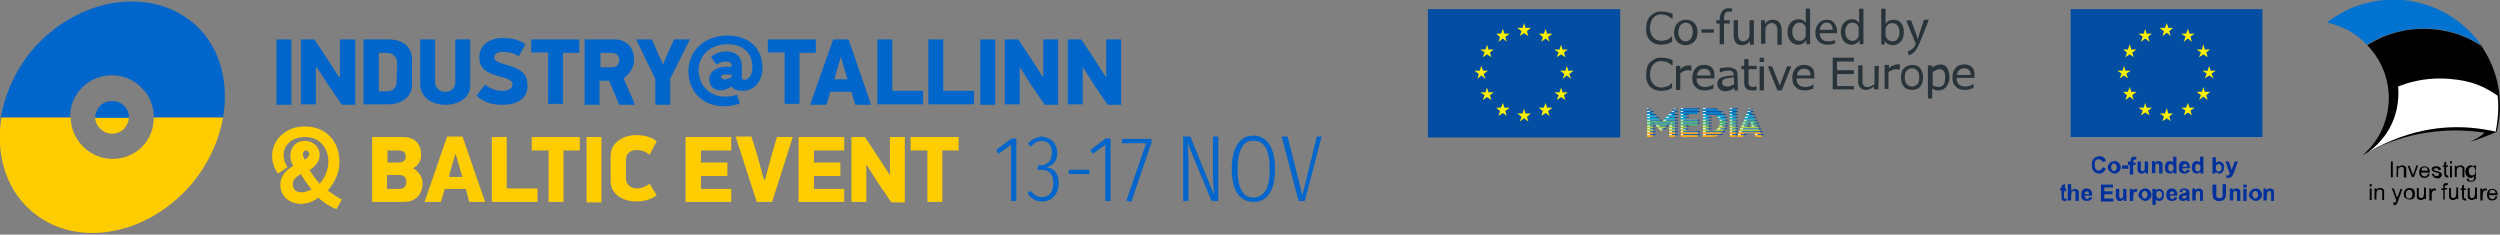 <?xml version="1.0" encoding="utf-8"?>
<!-- Generator: Adobe Illustrator 27.2.0, SVG Export Plug-In . SVG Version: 6.00 Build 0)  -->
<svg version="1.1" id="Layer_1" xmlns="http://www.w3.org/2000/svg" xmlns:xlink="http://www.w3.org/1999/xlink" x="0px" y="0px"
	 viewBox="0 0 520 48.8" style="enable-background:new 0 0 520 48.8;" xml:space="preserve">
<rect x="0" y="0" width="520" height="48.8" fill="#808080" stroke="none"/>
<style type="text/css">
	.st0{fill:#0066CC;}
	.st1{fill:#FFCC00;}
	.st2{fill:#034EA2;}
	.st3{fill:#FFF200;}
	.st4{fill:#FAA61A;}
	.st5{fill:#A6CE39;}
	.st6{fill:#4AB969;}
	.st7{fill:#00ACCD;}
	.st8{fill:#007DC5;}
	.st9{fill:#FFFFFF;}
	.st10{fill:#29333A;}
	.st11{fill-rule:evenodd;clip-rule:evenodd;fill:#0073D1;}
	.st12{fill-rule:evenodd;clip-rule:evenodd;fill:#FFFFFF;}
	.st13{fill-rule:evenodd;clip-rule:evenodd;}
	.st14{fill:#00309C;}
</style>
<g>
	<path class="st0" d="M60.6,8.2v13.6h-3.1V8.2H60.6z"/>
	<path class="st0" d="M65.7,13.9v7.8h-3.1V8.2h2.8l2.2,3.3l2.9,4.5h0.2V8.2h3.2v13.6h-2.8l-2.8-4.1L65.9,14L65.7,13.9
		C65.7,14,65.7,13.9,65.7,13.9z"/>
	<path class="st0" d="M80.8,21.7h-5.2V8.2h5.2c2.8,0,4.9,1.3,4.9,4.3v4.9C85.8,20.3,83.3,21.7,80.8,21.7z M82.6,13.1
		c0-1.5-1.2-2.1-2.1-2.1h-1.7v8h1.6c1,0,2.1-0.5,2.1-2.1L82.6,13.1L82.6,13.1z"/>
	<path class="st0" d="M92.7,21.8c-2.7,0-5.3-1.4-5.3-4.4V8.2h3.1V17c0,1.5,1.2,2.1,2.1,2.1c1,0,2.1-0.5,2.1-2.1V8.2h3.1v9.2
		C98,20.4,95.3,21.8,92.7,21.8z"/>
	<path class="st0" d="M104.5,21.8c-2,0-3.7-0.4-5.4-1.9l1.8-2.3c1.2,0.9,2.3,1.3,3.5,1.3c1.7,0,2.2-0.7,2.2-1.3c0-0.8-0.7-1.2-3-1.8
		c-2.5-0.7-3.9-1.6-3.9-3.9c0-2.5,2.1-4,4.9-4c1.5,0,3.1,0.2,4.7,1.3l-1.4,2.5c-1.3-0.8-2.3-0.9-3.4-0.9c-1,0-1.7,0.4-1.7,1.1
		c0,0.7,0.7,1.1,2.9,1.7c3.5,1,4,2.4,4,4.1C109.9,20.5,107.5,21.8,104.5,21.8z"/>
	<path class="st0" d="M117.1,10.9v10.7H114V10.9h-3.5V8.2h10V11h-3.4V10.9z"/>
	<path class="st0" d="M127.8,8.2c2.9,0,4.1,2.1,4.1,4.3c0,1.4-0.9,2.9-2.2,3.8l2.4,5.5h-3.3l-2.1-5h-2v5h-3.1V8.2H127.8z M124.9,14
		h2.3c1.2,0,1.6-0.7,1.6-1.5s-0.5-1.5-1.6-1.5h-2.3V14z"/>
	<path class="st0" d="M137.9,13.4l1-2.3l1.3-2.9h3.3l-4.1,8.2v5.4h-3.1v-5.4l-4-8.2h3.3l1.3,3L137.9,13.4L137.9,13.4z"/>
	<path class="st0" d="M150.7,13.9h1.5v-0.2c0-0.5-0.4-0.9-1.2-0.9c-0.5,0-1.2,0.1-2,0.6l-1.1-1.6c1.2-0.9,2.2-1.1,3.1-1.1
		c2,0,3.3,1,3.3,3.1v2.3c0,0.5,0.5,0.5,0.6,0.5c0.5,0,1.6-0.6,1.6-2.6c0-2.8-1.7-4.8-5.2-4.8c-3.7,0-6,2.5-6,5.4s2.1,5.5,5.5,5.5
		c0.6,0,1.3,0,2.5-0.4l0.6,1.8c-0.9,0.4-2.4,0.6-3.3,0.6c-4.6,0-7.4-3.2-7.4-7.3c0-4.2,3.3-7.4,8.1-7.4c4.9,0,7.3,3,7.3,6.8
		c0,2.6-1.7,4.7-4.1,4.7c-0.7,0-1.8-0.1-2.3-0.9c-0.8,0.5-1.7,0.8-2.2,0.8c-1.8,0-2.5-1.2-2.5-2.4C147.7,14.5,149.6,13.9,150.7,13.9
		z M152.2,15.5h-1.4c-0.4,0-0.8,0.1-0.8,0.5c0,0.3,0.3,0.5,0.7,0.5c0.7,0,1.2-0.3,1.4-0.4L152.2,15.5L152.2,15.5z"/>
	<path class="st0" d="M166.3,10.9v10.7h-3.1V10.9h-3.5V8.2h10V11h-3.4V10.9z"/>
	<path class="st0" d="M177.1,19.1h-4.4l-0.8,2.7h-3.4l4.8-13.6h3.2l4.7,13.6h-3.3L177.1,19.1z M173.5,16.5h2.8l-0.3-0.9l-1.1-3.8
		l0,0l-1.1,3.8L173.5,16.5z"/>
	<path class="st0" d="M182.5,21.7V8.2h3.1v10.7h6.4v2.8L182.5,21.7L182.5,21.7z"/>
	<path class="st0" d="M193.1,21.7V8.2h3.1v10.7h6.4v2.8L193.1,21.7L193.1,21.7z"/>
	<path class="st0" d="M207,8.2v13.6h-3.1V8.2H207z"/>
	<path class="st0" d="M212.1,13.9v7.8H209V8.2h2.8l2.2,3.3l2.9,4.5h0.1V8.2h3.1v13.6h-2.8l-2.8-4.1L212.1,13.9L212.1,13.9
		L212.1,13.9z"/>
	<path class="st0" d="M225.2,13.9v7.8h-3.1V8.2h2.8l2.2,3.3L230,16h0.1V8.2h3.1v13.6h-2.8l-2.8-4.1L225.2,13.9L225.2,13.9
		L225.2,13.9z"/>
	<path class="st1" d="M68.2,39.6c0.8,0.7,1.8,1.3,2.9,1.9l-1.1,2c-1.2-0.4-2.9-1.5-3.8-2.4c-0.7,0.6-2.1,1.3-3.5,1.3
		c-2.4,0-4.4-1.5-4.4-4c0-1.8,1.3-3.1,2.7-3.9c-0.4-0.6-0.6-1.3-0.6-2.1c0-1.8,1.2-3.1,3-3.1c1.8,0,3.1,1.3,3.1,2.9
		c0,1.5-1.1,2.5-2.1,3.2c0.6,1,1.3,1.9,2.1,2.8c1.2-1.3,1.8-3.1,1.8-4.6c0-2.8-1.8-5.1-4.8-5.1c-2.8,0-4.5,1.7-4.5,3.7
		c0,0.7,0.1,1.5,0.8,2.6l-2,1.3c-0.9-1.3-1.2-2.6-1.2-3.7c0-3.1,2.6-6.1,6.8-6.1c4.6,0,7.2,3.3,7.2,7.3
		C70.7,35.5,69.8,37.8,68.2,39.6z M62.6,36.2c-0.9,0.5-1.7,1.2-1.7,2c0,1.2,0.7,1.8,1.8,1.8c0.6,0,1.3-0.2,2.1-0.6
		C64.1,38.6,63.1,37.1,62.6,36.2z M63.6,31.3c-0.4,0-0.6,0.4-0.6,0.8c0,0.4,0.2,0.6,0.4,1.1c0.6-0.4,0.9-0.7,0.9-1.2
		C64.4,31.7,64,31.3,63.6,31.3z"/>
	<path class="st1" d="M84,42h-6.6V28.5h6.3c2.9,0,3.9,1.7,3.9,3.8c0,1-0.5,2.1-1.7,2.7c1.3,0.6,2,2.1,2,3C87.9,40.3,86.6,42,84,42z
		 M82.9,31.3h-2.3v2.5h2.3c1.1,0,1.5-0.5,1.5-1.2C84.4,31.8,84.1,31.3,82.9,31.3z M83,36.4h-2.5v2.9H83c1,0,1.5-0.5,1.5-1.4
		C84.6,37,84.1,36.4,83,36.4z"/>
	<path class="st1" d="M96.9,39.3h-4.4L91.7,42h-3.4L93,28.4h3.2l4.7,13.6h-3.3L96.9,39.3z M93.4,36.8h2.8l-0.3-0.9l-1.1-3.8h-0.1
		l-1.1,3.7L93.4,36.8z"/>
	<path class="st1" d="M102.3,42V28.5h3.1v10.7h6.4V42H102.3z"/>
	<path class="st1" d="M117.2,31.3V42h-3.1V31.3h-3.5v-2.8h10v2.8H117.2z"/>
	<path class="st1" d="M125.1,28.5v13.6H122V28.5H125.1z"/>
	<path class="st1" d="M135.1,32.2c-0.9-0.8-1.9-1-2.7-1c-1,0-2.2,0.5-2.2,2.1v3.8c0,1.5,1.3,2.1,2.2,2.1c0.8,0,1.7-0.2,2.7-1
		l1.5,2.4c-1.1,0.9-2.7,1.3-4.3,1.3c-2.5,0-5.3-1.3-5.3-4.3v-5.1c0-2.9,2.7-4.4,5.3-4.4c1.6,0,3.3,0.4,4.3,1.3L135.1,32.2z"/>
	<path class="st1" d="M142.6,28.5h9.5v2.8h-6.3v2.5h5.5v2.8h-5.5v2.7h6.3V42h-9.5V28.5z"/>
	<path class="st1" d="M159.1,37.5l1.3-4.9l1.2-4.1h3.3L160.6,42h-3.2L153,28.4h3.3l1.3,4.2l1.3,4.8h0.2V37.5z"/>
	<path class="st1" d="M166.1,28.5h9.5v2.8h-6.3v2.5h5.5v2.8h-5.5v2.7h6.3V42h-9.5V28.5z"/>
	<path class="st1" d="M180.2,34.2V42h-3.1V28.5h2.8l2.2,3.3l2.9,4.5h0.1v-7.8h3.1v13.6h-2.8l-2.8-4.1L180.2,34.2L180.2,34.2
		L180.2,34.2z"/>
	<path class="st1" d="M196,31.3V42h-3.1V31.3h-3.5v-2.8h10v2.8H196z"/>
	<g>
		<g id="XMLID_00000018238116009917024300000018175453015894901125_">
			<path class="st1" d="M32,24.4h14.4c-0.9,5.1-3.3,10.2-7,14.4c-9.5,10.6-24.3,12.9-33.2,4.8C1,38.9-0.9,31.7,0.3,24.4h14.4
				c0,2.2,0.9,4.4,2.6,6.1c3.4,3.4,8.9,3.4,12.3,0C31.2,28.9,32,26.6,32,24.4z"/>
			<path class="st1" d="M19.8,24.4h7c0,0.9-0.4,1.7-1,2.4c-1.3,1.3-3.5,1.4-4.9,0C20.2,26.2,19.8,25.3,19.8,24.4z"/>
		</g>
		<g id="XMLID_00000172436888910342890510000010745209830598214540_">
			<path class="st0" d="M41,5.5c4.9,4.7,6.6,11.8,5.4,18.9H32c0-2.2-0.8-4.5-2.6-6.2c-3.4-3.4-8.9-3.4-12.3,0
				c-1.7,1.7-2.6,3.9-2.5,6.2H0.2c0.9-5.2,3.3-10.5,7.3-14.9C17.2-0.9,32.2-2.8,41,5.5z"/>
			<path class="st0" d="M25.8,22c0.7,0.7,1.1,1.6,1,2.5h-7c0-0.9,0.4-1.8,1-2.5C22.2,20.7,24.5,20.7,25.8,22z"/>
		</g>
	</g>
	<g>
		<path class="st0" d="M211.4,28.8v13h-1.1V30.1l-2.6,1.9l-0.5-0.8l3.2-2.4C210.4,28.8,211.4,28.8,211.4,28.8z"/>
		<path class="st0" d="M219.1,29.5c0.5,0.6,0.8,1.4,0.8,2.3c0,0.8-0.2,1.5-0.6,2c-0.4,0.5-1,0.8-1.7,1c0.8,0.1,1.5,0.4,1.9,0.9
			s0.7,1.3,0.7,2.3c0,0.8-0.1,1.4-0.4,2c-0.3,0.6-0.7,1.1-1.2,1.4c-0.5,0.3-1.1,0.5-1.8,0.5s-1.2-0.1-1.7-0.4s-1-0.7-1.4-1.3
			l0.7-0.5c0.4,0.5,0.8,0.8,1.1,1c0.4,0.2,0.8,0.3,1.3,0.3c0.7,0,1.3-0.3,1.7-0.8s0.6-1.3,0.6-2.2c0-1.8-0.9-2.7-2.6-2.7h-0.7
			l0.1-0.9h0.5c0.7,0,1.2-0.2,1.7-0.7c0.5-0.4,0.7-1.1,0.7-2c0-0.8-0.2-1.3-0.6-1.8c-0.4-0.4-0.9-0.6-1.5-0.6
			c-0.4,0-0.8,0.1-1.2,0.3c-0.4,0.2-0.7,0.5-1.1,0.9l-0.6-0.6c0.4-0.5,0.9-0.9,1.4-1.1s1-0.4,1.6-0.4
			C217.8,28.6,218.6,28.9,219.1,29.5z"/>
		<path class="st0" d="M222.3,36.2v-0.9h4.3v0.9H222.3z"/>
		<path class="st0" d="M231,28.8v13h-1.1V30.1l-2.6,1.9l-0.5-0.8l3.2-2.4C230,28.8,231,28.8,231,28.8z"/>
		<path class="st0" d="M239.5,28.8v0.9L235.3,42l-1-0.3l4.1-11.9h-5v-0.9h6.1V28.8z"/>
		<path class="st0" d="M253.5,41.8H252l-5-12.1c0.1,1.2,0.2,2.7,0.2,4.5v7.6h-1.1V28.4h1.5l4.9,12.1c-0.1-1.6-0.2-2.9-0.2-3.9v-8.2
			h1.1v13.4H253.5z"/>
		<path class="st0" d="M264,30c0.8,1.2,1.2,2.9,1.2,5.2s-0.4,4-1.2,5.1c-0.8,1.2-1.9,1.7-3.3,1.7s-2.5-0.6-3.3-1.7
			c-0.8-1.2-1.2-2.9-1.2-5.1c0-2.3,0.4-4,1.2-5.2c0.8-1.2,1.9-1.8,3.3-1.8S263.2,28.8,264,30z M258.3,30.7c-0.6,1-0.9,2.5-0.9,4.5
			s0.3,3.5,0.9,4.5s1.4,1.4,2.4,1.4c1.1,0,1.9-0.5,2.5-1.4s0.9-2.4,0.9-4.5c0-4-1.1-5.9-3.3-5.9C259.7,29.2,258.8,29.7,258.3,30.7z"
			/>
		<path class="st0" d="M274.9,28.4l-3.5,13.4h-1.3l-3.5-13.4h1.2l3.1,12.2l3-12.2C273.9,28.4,274.9,28.4,274.9,28.4z"/>
	</g>
</g>
<g>
	<g>
		<g>
			<g>
				<rect x="297" y="1.9" class="st2" width="40" height="26.7"/>
				<g>
					<polygon class="st3" points="317,4.8 317.3,5.8 318.4,5.8 317.6,6.5 317.9,7.5 317,6.9 316.1,7.5 316.5,6.5 315.6,5.8 
						316.7,5.8 					"/>
				</g>
				<g>
					<polygon class="st3" points="312.6,6 312.9,7 314,7 313.1,7.7 313.4,8.7 312.6,8 311.7,8.7 312,7.7 311.2,7 312.2,7 					"/>
				</g>
				<g>
					<polygon class="st3" points="309.3,9.3 309.6,10.3 310.7,10.3 309.9,10.9 310.2,11.9 309.3,11.3 308.4,11.9 308.8,10.9 
						307.9,10.3 309,10.3 					"/>
				</g>
				<g>
					<polygon class="st3" points="308.1,13.7 308.5,14.7 309.5,14.7 308.6,15.4 309,16.4 308.1,15.7 307.3,16.4 307.6,15.4 
						306.7,14.7 307.8,14.7 					"/>
				</g>
				<g>
					<polygon class="st3" points="309.3,18.2 309.6,19.2 310.7,19.2 309.9,19.8 310.2,20.8 309.3,20.2 308.4,20.8 308.8,19.8 
						307.9,19.2 309,19.2 					"/>
				</g>
				<g>
					<polygon class="st3" points="312.6,21.4 312.9,22.4 314,22.4 313.1,23.1 313.4,24.1 312.6,23.5 311.7,24.1 312,23.1 
						311.2,22.4 312.2,22.4 					"/>
				</g>
				<g>
					<polygon class="st3" points="317,22.6 317.3,23.6 318.4,23.6 317.6,24.3 317.9,25.3 317,24.6 316.1,25.3 316.5,24.3 
						315.6,23.6 316.7,23.6 					"/>
				</g>
				<g>
					<polygon class="st3" points="321.5,21.4 321.8,22.4 322.9,22.4 322,23.1 322.3,24.1 321.5,23.5 320.6,24.1 320.9,23.1 
						320.1,22.4 321.1,22.4 					"/>
				</g>
				<g>
					<polygon class="st3" points="324.7,18.2 325,19.2 326.1,19.2 325.3,19.8 325.6,20.8 324.7,20.2 323.8,20.8 324.2,19.8 
						323.3,19.2 324.4,19.2 					"/>
				</g>
				<g>
					<polygon class="st3" points="325.9,13.7 326.2,14.7 327.3,14.7 326.4,15.4 326.8,16.4 325.9,15.7 325,16.4 325.4,15.4 
						324.5,14.7 325.6,14.7 					"/>
				</g>
				<g>
					<polygon class="st3" points="324.7,9.3 325,10.3 326.1,10.3 325.3,10.9 325.6,11.9 324.7,11.3 323.8,11.9 324.2,10.9 
						323.3,10.3 324.4,10.3 					"/>
				</g>
				<g>
					<polygon class="st3" points="321.5,6 321.8,7 322.9,7 322,7.7 322.3,8.7 321.5,8 320.6,8.7 320.9,7.7 320.1,7 321.1,7 					"/>
				</g>
			</g>
		</g>
		<g>
			<polyline class="st4" points="348.4,22.4 348.3,22.5 348.4,22.5 348.4,22.4 			"/>
			<polyline class="st4" points="343.9,23.7 343.9,23.7 342.6,23.7 342.6,22.5 342.7,22.5 342.6,22.4 342.6,24.6 342.6,23.7 
				343.9,23.7 			"/>
			<polyline class="st2" points="342.6,27.3 342.6,27.3 342.6,26.1 342.6,28.5 343.7,28.5 343.7,28.5 342.6,28.5 342.6,27.3 			"/>
			<polyline class="st2" points="348.4,23.7 348.4,23.7 347.2,23.7 347.2,23.7 348.4,23.7 			"/>
			<polyline class="st2" points="347.2,28.5 348.3,28.5 347.2,28.5 347.2,28.5 			"/>
			<polyline class="st2" points="349.6,28.5 351.7,28.5 349.6,28.5 349.6,28.5 			"/>
			<polygon class="st2" points="349.6,23.7 353.1,23.7 353.1,23.7 			"/>
			<polygon class="st2" points="359.8,28.5 361,28.5 361,28.5 			"/>
			<polygon class="st2" points="359.8,23.7 361,23.7 361,23.7 			"/>
			<polyline class="st4" points="363.8,22.4 363.8,22.5 363.9,22.5 363.8,22.4 			"/>
			<polyline class="st2" points="366.5,28.5 366.5,28.4 366.5,28.5 366.5,28.5 			"/>
			<polyline class="st2" points="363.3,23.7 364.4,23.7 364.4,23.7 363.3,23.7 363.3,23.7 			"/>
			<polyline class="st2" points="365.2,28.5 366,28.5 365.2,28.5 365.2,28.5 			"/>
			<polyline class="st2" points="361.2,28.5 362.5,28.5 362.5,28.5 361.2,28.5 361.2,28.5 			"/>
			<path class="st2" d="M354.2,28.5h1.7c0,0,0,0,0,0H354.2L354.2,28.5"/>
			<polyline class="st2" points="358.3,23.7 358.3,23.7 354.2,23.7 354.2,23.7 358.3,23.7 			"/>
			<polyline class="st2" points="366.5,28.5 366,28.5 366.5,28.5 366.5,28.5 			"/>
			<polyline class="st2" points="366,27.3 366.5,28.4 366,27.3 366,27.3 366,27.3 366,27.3 			"/>
			<polyline class="st4" points="342.6,27.3 342.6,27.3 342.6,27.3 342.6,28.5 343.7,28.5 343.8,27.3 342.6,27.3 			"/>
			<polyline class="st2" points="345.6,27.3 345.6,27.3 345.5,27.3 345.6,27.3 			"/>
			<polyline class="st4" points="348.4,27.3 347.2,27.3 347.2,28.5 348.4,28.5 348.4,27.3 			"/>
			<polyline class="st4" points="353.1,27.3 350.7,27.3 350.7,27.3 349.6,27.3 349.6,28.5 351.7,28.5 353.1,28.5 353.1,27.3 			"/>
			<polyline class="st4" points="359.8,27.3 359.8,28.5 361,28.5 361,27.3 359.8,27.3 			"/>
			<polyline class="st4" points="366.5,28.4 366,27.3 361.7,27.3 361.2,28.5 362.5,28.5 362.9,27.6 364.9,27.6 365.2,28.5 366,28.5 
				366.5,28.5 366.5,28.4 			"/>
			<path class="st4" d="M358.3,27.3H356l0,0h-1.8v1.2h1.8C356.9,28.5,357.8,28.1,358.3,27.3"/>
			<path class="st2" d="M355.4,27.3h0.6l0,0H355.4"/>
			<polyline class="st2" points="365.5,26.1 366,27.3 366,27.3 365.5,26.1 365.5,26.1 			"/>
			<polyline class="st5" points="344.4,26.1 345.5,27.3 345.6,27.3 346.6,26.1 344.4,26.1 			"/>
			<polyline class="st5" points="343.8,26.1 342.6,26.1 342.6,27.3 343.8,27.3 343.8,26.1 			"/>
			<polyline class="st5" points="347.2,26.1 347.2,27.3 348.4,27.3 348.4,26.1 347.2,26.1 			"/>
			<polyline class="st5" points="349.6,26.1 349.6,27.3 350.7,27.3 350.7,26.1 349.6,26.1 			"/>
			<polyline class="st5" points="359.8,26.1 359.8,27.3 361,27.3 361,26.1 359.8,26.1 			"/>
			<polyline class="st5" points="364.4,26.4 363.4,26.4 363.5,26.1 362.3,26.1 361.7,27.3 366,27.3 365.5,26.1 364.3,26.1 
				364.4,26.4 			"/>
			<path class="st5" d="M357.6,26.1c-0.2,0.7-0.9,1.2-1.6,1.2h2.3c0.3-0.4,0.4-0.8,0.5-1.2H357.6"/>
			<polyline class="st5" points="354.2,26.1 354.2,27.3 355.4,27.3 355.4,26.1 354.2,26.1 			"/>
			<polyline class="st2" points="366,27.3 366,27.3 366,27.3 366,27.3 366,27.3 			"/>
			<polygon class="st2" points="347.2,27.3 348.4,27.3 348.4,27.3 			"/>
			<polygon class="st2" points="342.6,27.3 343.7,27.3 343.7,27.3 			"/>
			<polyline class="st2" points="345.5,27.3 345.5,27.3 345.6,27.3 345.6,27.3 345.5,27.3 			"/>
			<polygon class="st2" points="349.6,27.3 350.7,27.3 350.7,27.3 			"/>
			<polygon class="st2" points="359.8,27.3 361,27.3 361,27.3 			"/>
			<polyline class="st2" points="361.7,27.3 361.7,27.3 366,27.3 366,27.3 361.7,27.3 			"/>
			<path class="st2" d="M356,27.3C356,27.3,356,27.3,356,27.3h2.3l0,0H356"/>
			<polygon class="st2" points="354.2,27.3 355.4,27.3 355.4,27.3 			"/>
			<path class="st2" d="M355.4,27.3L355.4,27.3h0.6c0,0,0,0,0,0H355.4"/>
			<polyline class="st2" points="365,24.9 365.5,26.1 365.5,26.1 365,24.9 365,24.9 365,24.9 			"/>
			<polyline class="st6" points="342.6,26.1 343.8,26.1 343.8,25.4 344.4,26.1 346.6,26.1 347.2,25.4 347.2,26.1 348.4,26.1 
				348.4,24.9 346.1,24.9 345.6,25.5 345,24.9 342.6,24.9 342.6,26.1 			"/>
			<polyline class="st6" points="350.7,26.1 353.1,26.1 353.1,24.9 349.6,24.9 349.6,26.1 350.7,26.1 350.7,26.1 			"/>
			<polyline class="st6" points="359.8,26.1 361,26.1 361,24.9 359.8,24.9 359.8,26.1 			"/>
			<polyline class="st6" points="362.3,26.1 363.5,26.1 363.8,25.1 364.3,26.1 365.5,26.1 365,24.9 362.8,24.9 362.3,26.1 			"/>
			<path class="st6" d="M358.9,24.9h-1.3c0.1,0.2,0.1,0.4,0.1,0.6c0,0.2,0,0.4-0.1,0.6h1.2c0-0.2,0.1-0.4,0.1-0.6
				C358.9,25.3,358.9,25.1,358.9,24.9"/>
			<polyline class="st6" points="354.2,24.9 354.2,26.1 355.4,26.1 355.4,24.9 354.2,24.9 			"/>
			<polyline class="st2" points="365.5,26.1 365.5,26.1 365.5,26.1 			"/>
			<polyline class="st2" points="347.2,26.1 348.4,26.1 347.2,26.1 			"/>
			<polyline class="st2" points="344.4,26.1 346.6,26.1 344.4,26.1 			"/>
			<polyline class="st2" points="342.6,26.1 343.8,26.1 342.6,26.1 			"/>
			<polyline class="st2" points="349.6,26.1 350.7,26.1 349.6,26.1 			"/>
			<polyline class="st2" points="359.8,26.1 361,26.1 359.8,26.1 			"/>
			<polyline class="st2" points="364.3,26.1 365.5,26.1 364.3,26.1 			"/>
			<polyline class="st2" points="363.5,26.1 363.5,26.1 362.3,26.1 363.5,26.1 			"/>
			<polyline class="st2" points="357.6,26.1 358.9,26.1 357.6,26.1 			"/>
			<polyline class="st2" points="354.2,26.1 355.4,26.1 354.2,26.1 			"/>
			<polyline class="st2" points="365,24.9 364.4,23.7 364.4,23.7 365,24.9 365,24.9 			"/>
			<polyline class="st7" points="345,24.9 343.9,23.7 342.6,23.7 342.6,24.6 342.6,24.9 345,24.9 			"/>
			<polyline class="st7" points="347.2,23.7 346.1,24.9 348.4,24.9 348.4,23.7 347.2,23.7 			"/>
			<polyline class="st7" points="353.1,24.9 350.7,24.9 350.7,23.7 353.1,23.7 353.1,23.7 349.6,23.7 349.6,24.9 353.1,24.9 
				353.1,24.9 			"/>
			<polyline class="st7" points="361,24.9 361,23.7 359.8,23.7 359.8,24.9 361,24.9 			"/>
			<polyline class="st7" points="362.8,24.9 365,24.9 364.4,23.7 363.3,23.7 362.8,24.9 			"/>
			<path class="st7" d="M355.4,24.9v-1.2h0.6c0.8,0,1.4,0.5,1.6,1.2h1.3c-0.1-0.4-0.3-0.9-0.5-1.2h-4.1v1.2H355.4"/>
			<polyline class="st2" points="365,24.9 365,24.9 365,24.9 365,24.9 365,24.9 			"/>
			<polyline class="st2" points="342.6,24.9 342.6,24.9 345,24.9 345,24.9 342.6,24.9 			"/>
			<polyline class="st2" points="346.1,24.9 346.1,24.9 348.4,24.9 348.4,24.9 346.1,24.9 			"/>
			<polygon class="st2" points="349.6,24.9 353.1,24.9 353.1,24.9 			"/>
			<polygon class="st2" points="359.8,24.9 361,24.9 361,24.9 			"/>
			<polyline class="st2" points="365,24.9 365,24.9 362.8,24.9 362.8,24.9 365,24.9 			"/>
			<polygon class="st2" points="354.2,24.9 355.4,24.9 355.4,24.9 			"/>
			<polyline class="st2" points="358.9,24.9 358.9,24.9 357.6,24.9 357.6,24.9 358.9,24.9 			"/>
			<polyline class="st2" points="364.4,23.7 363.9,22.5 363.9,22.5 364.4,23.7 364.4,23.7 			"/>
			<polyline class="st8" points="348.4,23.7 348.4,22.5 348.3,22.5 347.2,23.7 348.4,23.7 			"/>
			<polyline class="st8" points="342.6,23.7 343.9,23.7 342.7,22.5 342.6,22.5 342.6,23.7 			"/>
			<polyline class="st8" points="353.1,22.5 349.5,22.5 349.6,23.7 353.1,23.7 353.1,22.5 			"/>
			<polyline class="st8" points="361,22.5 359.8,22.5 359.8,23.7 361,23.7 361,22.5 			"/>
			<polyline class="st8" points="364.4,23.7 363.9,22.5 363.8,22.5 363.3,23.7 364.4,23.7 			"/>
			<path class="st8" d="M355.9,22.5h-1.7v1.2h4.1C357.8,23,356.9,22.5,355.9,22.5"/>
			<polyline class="st9" points="342.7,22.5 342.6,22.5 342.6,22.7 342.9,22.7 342.7,22.5 			"/>
			<polyline class="st9" points="348.4,22.7 348.4,22.5 348.3,22.5 348.1,22.7 348.4,22.7 			"/>
			<polyline class="st9" points="346.1,24.9 345.9,25.1 348.4,25.1 348.4,24.9 346.1,24.9 			"/>
			<polyline class="st9" points="345,24.9 342.6,24.9 342.6,25.1 345.2,25.1 345,24.9 			"/>
			<polyline class="st9" points="343.9,23.7 342.6,23.7 342.6,23.9 344,23.9 343.9,23.7 			"/>
			<polyline class="st9" points="348.4,23.7 347.2,23.7 347,23.9 348.4,23.9 348.4,23.7 			"/>
			<polyline class="st9" points="343.8,26.1 342.6,26.1 342.6,26.3 343.8,26.3 343.8,26.1 			"/>
			<polyline class="st9" points="346.6,26.1 344.4,26.1 344.6,26.3 346.4,26.3 346.6,26.1 			"/>
			<rect x="347.2" y="26.1" class="st9" width="1.2" height="0.2"/>
			<rect x="342.6" y="27.3" class="st9" width="1.2" height="0.2"/>
			<rect x="347.2" y="27.3" class="st9" width="1.2" height="0.2"/>
			<polyline class="st9" points="348.4,23.1 347.8,23.1 347.6,23.3 348.4,23.3 348.4,23.1 			"/>
			<polyline class="st9" points="343.3,23.1 342.6,23.1 342.6,23.3 343.5,23.3 343.3,23.1 			"/>
			<polyline class="st9" points="344.4,24.3 342.6,24.3 342.6,24.5 344.6,24.5 344.4,24.3 			"/>
			<polyline class="st9" points="348.4,24.3 346.6,24.3 346.5,24.5 348.4,24.5 348.4,24.3 			"/>
			<rect x="342.6" y="25.5" class="st9" width="1.2" height="0.2"/>
			<rect x="347.2" y="25.5" class="st9" width="1.2" height="0.2"/>
			<polyline class="st9" points="347,25.7 347.1,25.5 343.9,25.5 344,25.7 347,25.7 			"/>
			<rect x="342.6" y="26.7" class="st9" width="1.2" height="0.2"/>
			<polyline class="st9" points="346.1,26.7 345,26.7 345.1,26.9 345.9,26.9 346.1,26.7 			"/>
			<rect x="347.2" y="26.7" class="st9" width="1.2" height="0.2"/>
			<rect x="347.2" y="27.9" class="st9" width="1.2" height="0.2"/>
			<rect x="342.6" y="27.9" class="st9" width="1.2" height="0.2"/>
			<rect x="349.6" y="22.5" class="st9" width="3.5" height="0.2"/>
			<rect x="349.6" y="24.9" class="st9" width="3.5" height="0.2"/>
			<polyline class="st9" points="350.7,23.7 350.7,23.7 349.6,23.7 349.6,23.9 350.7,23.9 350.7,23.7 			"/>
			<polyline class="st9" points="350.7,26.3 350.7,26.1 350.7,26.1 350.7,26.1 349.6,26.1 349.6,26.3 350.7,26.3 			"/>
			<rect x="349.6" y="27.3" class="st9" width="3.5" height="0.2"/>
			<rect x="349.6" y="23.1" class="st9" width="3.5" height="0.2"/>
			<polyline class="st9" points="349.6,24.3 349.6,24.5 350.7,24.5 350.7,24.3 349.6,24.3 			"/>
			<rect x="349.6" y="25.5" class="st9" width="3.5" height="0.2"/>
			<rect x="349.6" y="26.7" class="st9" width="1.1" height="0.2"/>
			<polyline class="st9" points="349.6,27.9 349.6,28.1 353.1,28.1 353.1,27.9 349.6,27.9 			"/>
			<polyline class="st9" points="361,22.5 359.8,22.5 359.8,22.7 361,22.7 361,22.5 			"/>
			<rect x="359.8" y="24.9" class="st9" width="1.2" height="0.2"/>
			<rect x="359.8" y="23.7" class="st9" width="1.2" height="0.2"/>
			<rect x="359.8" y="26.1" class="st9" width="1.2" height="0.2"/>
			<rect x="359.8" y="27.3" class="st9" width="1.2" height="0.2"/>
			<polyline class="st9" points="361,23.3 361,23.1 359.8,23.1 359.8,23.3 361,23.3 			"/>
			<rect x="359.8" y="24.3" class="st9" width="1.2" height="0.2"/>
			<polyline class="st9" points="359.8,25.7 361,25.7 361,25.5 359.8,25.5 359.8,25.7 			"/>
			<polyline class="st9" points="359.8,26.9 361,26.9 361,26.7 359.8,26.7 359.8,26.9 			"/>
			<polyline class="st9" points="359.8,27.9 359.8,28.1 361,28.1 361,27.9 359.8,27.9 			"/>
			<polyline class="st9" points="364,22.7 363.9,22.5 363.8,22.5 363.7,22.7 364,22.7 			"/>
			<polyline class="st9" points="362.7,25.1 363.8,25.1 363.8,25.1 363.9,25.1 365,25.1 365,24.9 362.8,24.9 362.7,25.1 			"/>
			<polyline class="st9" points="363.2,23.9 364.5,23.9 364.4,23.7 363.3,23.7 363.2,23.9 			"/>
			<polyline class="st9" points="364.3,26.3 365.5,26.3 365.5,26.1 364.3,26.1 364.3,26.3 			"/>
			<polyline class="st9" points="362.3,26.1 362.2,26.3 363.4,26.3 363.5,26.1 362.3,26.1 			"/>
			<polyline class="st9" points="361.7,27.5 366.1,27.5 366,27.3 361.7,27.3 361.7,27.5 			"/>
			<polyline class="st9" points="363.5,23.3 364.2,23.3 364.2,23.1 363.5,23.1 363.5,23.3 			"/>
			<polyline class="st9" points="362.9,24.5 364.8,24.5 364.7,24.3 363,24.3 362.9,24.5 			"/>
			<polyline class="st9" points="363.6,25.7 363.7,25.5 362.5,25.5 362.4,25.7 363.6,25.7 			"/>
			<polyline class="st9" points="364.1,25.7 365.3,25.7 365.2,25.5 364,25.5 364.1,25.7 			"/>
			<polyline class="st9" points="361.9,26.9 365.8,26.9 365.7,26.7 362,26.7 361.9,26.9 			"/>
			<polyline class="st9" points="361.5,27.9 361.4,28.1 362.7,28.1 362.8,27.9 361.5,27.9 			"/>
			<polyline class="st9" points="365,27.9 365,28.1 366.3,28.1 366.3,27.9 365,27.9 			"/>
			<path class="st9" d="M355.9,22.5h-1.7v0.2h2.7C356.6,22.6,356.3,22.5,355.9,22.5"/>
			<rect x="354.2" y="24.9" class="st9" width="1.2" height="0.2"/>
			<path class="st9" d="M357.7,25.1h1.2c0-0.1,0-0.1,0-0.2h-1.3C357.6,25,357.7,25,357.7,25.1"/>
			<path class="st9" d="M358.4,23.9c0-0.1-0.1-0.1-0.1-0.2h-4.1v0.2H358.4"/>
			<polyline class="st9" points="355.4,26.1 354.2,26.1 354.2,26.3 355.4,26.3 355.4,26.1 			"/>
			<path class="st9" d="M357.6,26.3h1.3c0-0.1,0-0.1,0-0.2h-1.2C357.6,26.2,357.6,26.2,357.6,26.3"/>
			<path class="st9" d="M356.1,27.3c0,0-0.1,0-0.1,0h-0.6l0,0h-1.2v0.2h4c0-0.1,0.1-0.1,0.1-0.2H356.1"/>
			<path class="st9" d="M357.9,23.3c-0.1-0.1-0.1-0.1-0.2-0.2h-3.5v0.2H357.9"/>
			<polyline class="st9" points="355.4,24.3 354.2,24.3 354.2,24.5 355.4,24.5 355.4,24.3 			"/>
			<path class="st9" d="M357.4,24.5h1.3c0-0.1,0-0.1-0.1-0.2h-1.4C357.3,24.4,357.3,24.4,357.4,24.5"/>
			<rect x="354.2" y="25.5" class="st9" width="1.2" height="0.2"/>
			<path class="st9" d="M357.7,25.6c0,0,0,0.1,0,0.1h1.2c0,0,0-0.1,0-0.1c0,0,0,0,0,0L357.7,25.6C357.7,25.5,357.7,25.5,357.7,25.6"
				/>
			<path class="st9" d="M357.3,26.7c0,0.1-0.1,0.1-0.2,0.2h1.5c0-0.1,0.1-0.1,0.1-0.2H357.3"/>
			<polyline class="st9" points="354.2,26.7 354.2,26.9 355.4,26.9 355.4,26.7 354.2,26.7 			"/>
			<path class="st9" d="M354.2,27.9v0.2h3.3c0.1,0,0.2-0.1,0.3-0.2H354.2"/>
			<path class="st9" d="M355.4,27.3h0.6c0,0,0.1,0,0.1,0H355.4L355.4,27.3"/>
			<polyline class="st2" points="343.3,22.5 343.2,22.5 343.2,22.7 343.5,22.7 343.3,22.5 			"/>
			<polyline class="st2" points="349,22.7 349,22.5 348.9,22.5 348.7,22.7 349,22.7 			"/>
			<polyline class="st2" points="346.7,24.9 346.5,25.1 349,25.1 349,24.9 346.7,24.9 			"/>
			<polyline class="st2" points="345.6,24.9 343.2,24.9 343.2,25.1 345.7,25.1 345.6,24.9 			"/>
			<polyline class="st2" points="344.4,23.7 343.2,23.7 343.2,23.9 344.6,23.9 344.4,23.7 			"/>
			<polyline class="st2" points="349,23.7 347.8,23.7 347.6,23.9 349,23.9 349,23.7 			"/>
			<rect x="343.2" y="26.1" class="st2" width="1.2" height="0.2"/>
			<polyline class="st2" points="347.2,26.1 345,26.1 345.2,26.3 347,26.3 347.2,26.1 			"/>
			<rect x="347.8" y="26.1" class="st2" width="1.2" height="0.2"/>
			<rect x="343.2" y="27.3" class="st2" width="1.2" height="0.2"/>
			<rect x="347.8" y="27.3" class="st2" width="1.2" height="0.2"/>
			<polyline class="st2" points="349,23.1 348.3,23.1 348.2,23.3 349,23.3 349,23.1 			"/>
			<polyline class="st2" points="343.9,23.1 343.2,23.1 343.2,23.3 344,23.3 343.9,23.1 			"/>
			<polyline class="st2" points="345,24.3 343.2,24.3 343.2,24.5 345.2,24.5 345,24.3 			"/>
			<polyline class="st2" points="349,24.3 347.2,24.3 347.1,24.5 349,24.5 349,24.3 			"/>
			<rect x="343.2" y="25.5" class="st2" width="1.2" height="0.2"/>
			<polyline class="st2" points="349,25.7 349,25.5 347.8,25.5 347.8,25.7 349,25.7 			"/>
			<polyline class="st2" points="347.5,25.7 347.7,25.5 344.4,25.5 344.6,25.7 347.5,25.7 			"/>
			<polyline class="st2" points="344.3,26.7 343.2,26.7 343.2,26.9 344.3,26.9 344.3,26.7 			"/>
			<polyline class="st2" points="346.6,26.7 345.6,26.7 345.7,26.9 346.5,26.9 346.6,26.7 			"/>
			<rect x="347.8" y="26.7" class="st2" width="1.2" height="0.2"/>
			<polyline class="st2" points="347.8,27.9 347.8,28.1 349,28.1 349,27.9 347.8,27.9 			"/>
			<rect x="343.2" y="27.9" class="st2" width="1.2" height="0.2"/>
			<rect x="350.1" y="22.5" class="st2" width="3.5" height="0.2"/>
			<rect x="350.1" y="24.9" class="st2" width="3.5" height="0.2"/>
			<polyline class="st2" points="351.3,23.7 351.3,23.7 350.1,23.7 350.1,23.9 351.3,23.9 351.3,23.7 			"/>
			<polyline class="st2" points="351.3,26.3 351.3,26.1 351.3,26.1 351.3,26.1 350.1,26.1 350.1,26.3 351.3,26.3 			"/>
			<polyline class="st2" points="350.1,27.3 350.1,27.5 353.6,27.5 353.6,27.3 350.1,27.3 			"/>
			<polyline class="st2" points="353.6,23.3 353.6,23.1 350.1,23.1 350.1,23.3 353.6,23.3 			"/>
			<polyline class="st2" points="350.1,24.3 350.1,24.5 351.3,24.5 351.3,24.3 350.1,24.3 			"/>
			<polyline class="st2" points="353.6,25.5 350.1,25.5 350.1,25.7 353.6,25.7 353.6,25.5 			"/>
			<rect x="350.1" y="26.7" class="st2" width="1.1" height="0.2"/>
			<polyline class="st2" points="350.1,27.9 350.1,28.1 353.6,28.1 353.6,27.9 350.1,27.9 			"/>
			<polyline class="st2" points="361.5,22.5 360.3,22.5 360.3,22.7 361.5,22.7 361.5,22.5 			"/>
			<rect x="360.3" y="24.9" class="st2" width="1.2" height="0.2"/>
			<rect x="360.3" y="23.7" class="st2" width="1.2" height="0.2"/>
			<rect x="360.3" y="26.1" class="st2" width="1.2" height="0.2"/>
			<rect x="360.3" y="27.3" class="st2" width="1.2" height="0.2"/>
			<rect x="360.3" y="23.1" class="st2" width="1.2" height="0.2"/>
			<rect x="360.3" y="24.3" class="st2" width="1.2" height="0.2"/>
			<rect x="360.3" y="25.5" class="st2" width="1.2" height="0.2"/>
			<rect x="360.3" y="26.7" class="st2" width="1.2" height="0.2"/>
			<rect x="360.3" y="27.9" class="st2" width="1.2" height="0.2"/>
			<polyline class="st2" points="364.6,22.7 364.5,22.5 364.4,22.5 364.3,22.7 364.6,22.7 			"/>
			<polyline class="st2" points="363.3,25.1 364.4,25.1 364.4,25.1 364.4,25.1 365.6,25.1 365.5,24.9 363.3,24.9 363.3,25.1 			"/>
			<polyline class="st2" points="363.8,23.9 365.1,23.9 365,23.7 363.8,23.7 363.8,23.9 			"/>
			<polyline class="st2" points="364.9,26.3 366.1,26.3 366,26.1 364.8,26.1 364.9,26.3 			"/>
			<polyline class="st2" points="362.8,26.1 362.8,26.3 364,26.3 364,26.1 362.8,26.1 			"/>
			<polyline class="st2" points="362.2,27.5 366.7,27.5 366.6,27.3 362.3,27.3 362.2,27.5 			"/>
			<polyline class="st2" points="364,23.3 364.8,23.3 364.7,23.1 364.1,23.1 364,23.3 			"/>
			<polyline class="st2" points="363.5,24.5 365.3,24.5 365.3,24.3 363.6,24.3 363.5,24.5 			"/>
			<polyline class="st2" points="364.2,25.7 364.2,25.5 363.1,25.5 363,25.7 364.2,25.7 			"/>
			<polyline class="st2" points="364.7,25.7 365.9,25.7 365.8,25.5 364.6,25.5 364.7,25.7 			"/>
			<polyline class="st2" points="362.5,26.9 366.4,26.9 366.3,26.7 362.6,26.7 362.5,26.9 			"/>
			<polyline class="st2" points="362.1,27.9 362,28.1 363.3,28.1 363.3,27.9 362.1,27.9 			"/>
			<polyline class="st2" points="365.5,27.9 365.6,28.1 366.9,28.1 366.8,27.9 365.5,27.9 			"/>
			<path class="st2" d="M356.5,22.5h-1.7v0.2h2.7C357.2,22.6,356.9,22.5,356.5,22.5"/>
			<rect x="354.8" y="24.9" class="st2" width="1.2" height="0.2"/>
			<path class="st2" d="M358.2,25.1h1.2c0-0.1,0-0.1,0-0.2h-1.3C358.2,25,358.2,25,358.2,25.1"/>
			<path class="st2" d="M359,23.9c0-0.1-0.1-0.1-0.1-0.2h-4.1v0.2H359"/>
			<polyline class="st2" points="356,26.1 354.8,26.1 354.8,26.3 356,26.3 356,26.1 			"/>
			<path class="st2" d="M358.1,26.3h1.3c0-0.1,0-0.1,0-0.2h-1.2C358.2,26.2,358.2,26.2,358.1,26.3"/>
			<path class="st2" d="M356.7,27.3c0,0-0.1,0-0.1,0H356l0,0h-1.2v0.2h4c0-0.1,0.1-0.1,0.1-0.2H356.7"/>
			<path class="st2" d="M358.5,23.3c-0.1-0.1-0.1-0.1-0.2-0.2h-3.5v0.2H358.5"/>
			<rect x="354.8" y="24.3" class="st2" width="1.2" height="0.2"/>
			<path class="st2" d="M357.9,24.5h1.4c0-0.1,0-0.1-0.1-0.2h-1.5C357.8,24.4,357.9,24.4,357.9,24.5"/>
			<polyline class="st2" points="356,25.5 354.8,25.5 354.8,25.7 356,25.7 356,25.5 			"/>
			<path class="st2" d="M358.3,25.6c0,0,0,0.1,0,0.1h1.2c0,0,0-0.1,0-0.1c0,0,0,0,0,0L358.3,25.6C358.3,25.5,358.3,25.5,358.3,25.6"
				/>
			<path class="st2" d="M357.9,26.7c0,0.1-0.1,0.1-0.2,0.2h1.5c0-0.1,0.1-0.1,0.1-0.2H357.9"/>
			<polyline class="st2" points="354.8,26.7 354.8,26.9 356,26.9 356,26.7 354.8,26.7 			"/>
			<path class="st2" d="M354.8,27.9v0.2h3.3c0.1,0,0.2-0.1,0.3-0.2H354.8"/>
			<path class="st2" d="M356,27.3h0.6c0,0,0.1,0,0.1,0H356L356,27.3"/>
		</g>
		<g>
			<path class="st10" d="M347.8,18.3c-0.2,0.1-0.3,0.1-0.4,0.2c-0.1,0.1-0.3,0.1-0.5,0.2c-0.2,0.1-0.4,0.1-0.6,0.1
				c-0.2,0-0.4,0.1-0.7,0.1c-0.5,0-0.9-0.1-1.3-0.2c-0.4-0.1-0.7-0.4-1-0.6s-0.5-0.6-0.7-1.1c-0.2-0.4-0.2-0.9-0.2-1.5
				c0-0.5,0.1-1,0.2-1.5s0.4-0.8,0.7-1.1s0.6-0.5,1-0.7c0.4-0.2,0.9-0.2,1.3-0.2c0.4,0,0.7,0,1.1,0.1c0.4,0.1,0.8,0.2,1.2,0.4v1.1
				h-0.1c-0.4-0.3-0.7-0.5-1.1-0.7c-0.4-0.1-0.8-0.2-1.2-0.2c-0.3,0-0.6,0-0.9,0.2c-0.3,0.1-0.5,0.3-0.7,0.5
				c-0.2,0.2-0.4,0.5-0.5,0.9c-0.1,0.3-0.2,0.7-0.2,1.2c0,0.5,0.1,0.9,0.2,1.2s0.3,0.6,0.5,0.8c0.2,0.2,0.4,0.4,0.7,0.5
				c0.3,0.1,0.6,0.2,0.9,0.2c0.4,0,0.8-0.1,1.2-0.2c0.4-0.1,0.7-0.4,1-0.7h0.1L347.8,18.3L347.8,18.3z"/>
			<path class="st10" d="M351.8,14.7L351.8,14.7c-0.2,0-0.3,0-0.4-0.1c-0.1,0-0.3,0-0.4,0c-0.3,0-0.5,0.1-0.8,0.2
				c-0.2,0.1-0.5,0.3-0.7,0.4v3.5h-0.9v-5h0.9v0.7c0.3-0.3,0.6-0.5,0.9-0.6c0.3-0.1,0.5-0.2,0.8-0.2c0.1,0,0.3,0,0.3,0
				c0.1,0,0.2,0,0.3,0L351.8,14.7L351.8,14.7z"/>
			<path class="st10" d="M356.6,16.3h-3.7c0,0.3,0,0.6,0.1,0.8s0.2,0.4,0.4,0.6c0.2,0.1,0.3,0.3,0.6,0.3c0.2,0.1,0.4,0.1,0.7,0.1
				c0.3,0,0.7-0.1,1-0.2c0.4-0.1,0.6-0.3,0.7-0.4h0v0.9c-0.3,0.1-0.6,0.2-0.9,0.3c-0.3,0.1-0.6,0.1-0.9,0.1c-0.8,0-1.5-0.2-1.9-0.7
				c-0.5-0.4-0.7-1.1-0.7-1.9c0-0.8,0.2-1.5,0.7-2c0.4-0.5,1-0.7,1.8-0.7c0.7,0,1.2,0.2,1.6,0.6c0.4,0.4,0.5,0.9,0.5,1.7L356.6,16.3
				L356.6,16.3z M355.8,15.7c0-0.4-0.1-0.8-0.3-1c-0.2-0.2-0.5-0.4-1-0.4s-0.8,0.1-1.1,0.4c-0.3,0.3-0.4,0.6-0.4,1
				C352.9,15.7,355.8,15.7,355.8,15.7z"/>
			<path class="st10" d="M361.5,18.8h-0.8v-0.5c-0.1,0-0.2,0.1-0.3,0.2c-0.1,0.1-0.3,0.2-0.4,0.2c-0.1,0.1-0.3,0.1-0.5,0.2
				c-0.2,0-0.4,0.1-0.6,0.1c-0.4,0-0.8-0.1-1.2-0.4c-0.3-0.3-0.5-0.7-0.5-1.1c0-0.4,0.1-0.7,0.2-0.9c0.2-0.2,0.4-0.4,0.7-0.5
				c0.3-0.1,0.7-0.2,1.1-0.3c0.4,0,0.9-0.1,1.4-0.1v-0.1c0-0.2,0-0.4-0.1-0.5s-0.2-0.2-0.3-0.3c-0.1-0.1-0.3-0.1-0.4-0.1
				c-0.2,0-0.3,0-0.5,0c-0.2,0-0.5,0-0.7,0.1c-0.3,0.1-0.5,0.1-0.9,0.3h0v-0.9c0.2,0,0.4-0.1,0.7-0.1c0.3,0,0.6-0.1,0.9-0.1
				c0.4,0,0.7,0,0.9,0.1c0.3,0.1,0.5,0.2,0.7,0.3c0.2,0.1,0.3,0.3,0.4,0.5c0.1,0.2,0.1,0.5,0.1,0.8L361.5,18.8L361.5,18.8z
				 M360.7,17.5v-1.4c-0.3,0-0.6,0-0.9,0.1c-0.4,0-0.6,0.1-0.8,0.1c-0.2,0.1-0.4,0.2-0.6,0.3c-0.1,0.1-0.2,0.3-0.2,0.6
				c0,0.3,0.1,0.5,0.3,0.6c0.2,0.1,0.4,0.2,0.8,0.2c0.3,0,0.6-0.1,0.8-0.2C360.2,17.8,360.4,17.7,360.7,17.5z"/>
			<path class="st10" d="M365.4,18.7c-0.2,0-0.3,0.1-0.5,0.1c-0.2,0-0.4,0-0.5,0c-0.5,0-0.9-0.1-1.2-0.4c-0.3-0.3-0.4-0.7-0.4-1.3
				v-2.7h-0.6v-0.7h0.6v-1.4h0.9v1.4h1.7v0.7h-1.7v2.3c0,0.3,0,0.5,0,0.6c0,0.1,0,0.3,0.1,0.4c0.1,0.1,0.2,0.2,0.3,0.3
				c0.1,0,0.3,0.1,0.5,0.1c0.1,0,0.3,0,0.4-0.1c0.1,0,0.3-0.1,0.3-0.1h0L365.4,18.7L365.4,18.7z"/>
			<path class="st10" d="M367,12.9H366V12h0.9V12.9z M366.9,18.8h-0.9v-5h0.9V18.8z"/>
			<path class="st10" d="M372.6,13.8l-2,5h-0.9l-2-5h0.9l1.6,4l1.5-4H372.6z"/>
			<path class="st10" d="M377.4,16.3h-3.7c0,0.3,0,0.6,0.1,0.8s0.2,0.4,0.4,0.6c0.2,0.1,0.3,0.3,0.6,0.3c0.2,0.1,0.4,0.1,0.7,0.1
				c0.3,0,0.7-0.1,1-0.2c0.4-0.1,0.6-0.3,0.7-0.4h0v0.9c-0.3,0.1-0.6,0.2-0.9,0.3c-0.3,0.1-0.6,0.1-0.9,0.1c-0.8,0-1.5-0.2-1.9-0.7
				c-0.5-0.4-0.7-1.1-0.7-1.9c0-0.8,0.2-1.5,0.7-2c0.4-0.5,1-0.7,1.8-0.7c0.7,0,1.2,0.2,1.6,0.6c0.4,0.4,0.5,0.9,0.5,1.7L377.4,16.3
				L377.4,16.3z M376.6,15.7c0-0.4-0.1-0.8-0.3-1c-0.2-0.2-0.5-0.4-1-0.4s-0.8,0.1-1.1,0.4c-0.3,0.3-0.4,0.6-0.4,1
				C373.7,15.7,376.6,15.7,376.6,15.7z"/>
		</g>
		<g>
			<path class="st10" d="M385.6,18.6h-4.4V12h4.4v0.8h-3.5v1.8h3.5v0.8h-3.5v2.5h3.5V18.6z"/>
			<path class="st10" d="M390.7,18.6h-0.9v-0.6c-0.3,0.2-0.6,0.4-0.8,0.5c-0.3,0.1-0.5,0.2-0.9,0.2c-0.5,0-0.9-0.2-1.2-0.5
				c-0.3-0.3-0.4-0.8-0.4-1.4v-3.2h0.9v2.9c0,0.3,0,0.5,0,0.7c0,0.2,0.1,0.3,0.2,0.5c0.1,0.1,0.2,0.2,0.3,0.3s0.3,0.1,0.6,0.1
				c0.2,0,0.4-0.1,0.7-0.2c0.3-0.1,0.5-0.3,0.7-0.4v-3.8h0.9L390.7,18.6L390.7,18.6z"/>
			<path class="st10" d="M395.1,14.5L395.1,14.5c-0.2,0-0.3,0-0.4-0.1c-0.1,0-0.3,0-0.4,0c-0.3,0-0.5,0.1-0.8,0.2s-0.5,0.3-0.7,0.4
				v3.5H392v-5h0.9v0.7c0.3-0.3,0.6-0.5,0.9-0.6c0.3-0.1,0.5-0.2,0.8-0.2c0.1,0,0.3,0,0.3,0c0.1,0,0.2,0,0.3,0L395.1,14.5
				L395.1,14.5z"/>
			<path class="st10" d="M400,16.1c0,0.8-0.2,1.5-0.6,1.9c-0.4,0.5-1,0.7-1.7,0.7s-1.3-0.2-1.7-0.7c-0.4-0.5-0.6-1.1-0.6-1.9
				c0-0.8,0.2-1.5,0.6-1.9s1-0.7,1.7-0.7s1.3,0.2,1.7,0.7C399.8,14.7,400,15.3,400,16.1z M399.2,16.1c0-0.6-0.1-1.1-0.4-1.4
				c-0.3-0.3-0.6-0.5-1.1-0.5c-0.4,0-0.8,0.2-1.1,0.5c-0.3,0.3-0.4,0.8-0.4,1.4c0,0.6,0.1,1.1,0.4,1.4c0.3,0.3,0.6,0.5,1.1,0.5
				c0.4,0,0.8-0.2,1.1-0.5C399.1,17.3,399.2,16.8,399.2,16.1z"/>
			<path class="st10" d="M405.5,16.1c0,0.4-0.1,0.8-0.2,1.1s-0.3,0.6-0.5,0.9c-0.2,0.2-0.4,0.4-0.7,0.5c-0.3,0.1-0.5,0.2-0.9,0.2
				c-0.3,0-0.5,0-0.7-0.1c-0.2-0.1-0.4-0.1-0.6-0.3v2.1H401v-6.9h0.9v0.5c0.2-0.2,0.5-0.4,0.8-0.5c0.3-0.1,0.6-0.2,0.9-0.2
				c0.6,0,1.1,0.2,1.4,0.7C405.3,14.6,405.5,15.3,405.5,16.1z M404.6,16.1c0-0.6-0.1-1.1-0.3-1.3c-0.2-0.3-0.5-0.4-0.9-0.4
				c-0.2,0-0.5,0-0.7,0.2c-0.2,0.1-0.5,0.2-0.7,0.4v2.8c0.2,0.1,0.4,0.2,0.6,0.2c0.2,0,0.4,0.1,0.6,0.1c0.5,0,0.8-0.2,1.1-0.5
				C404.5,17.2,404.6,16.7,404.6,16.1z"/>
			<path class="st10" d="M410.7,16.2H407c0,0.3,0,0.6,0.1,0.8c0.1,0.2,0.2,0.4,0.4,0.6c0.2,0.1,0.3,0.3,0.6,0.3
				c0.2,0.1,0.4,0.1,0.7,0.1c0.3,0,0.7-0.1,1-0.2c0.4-0.1,0.6-0.3,0.7-0.4h0v0.9c-0.3,0.1-0.6,0.2-0.9,0.3c-0.3,0.1-0.6,0.1-0.9,0.1
				c-0.8,0-1.5-0.2-1.9-0.7c-0.5-0.4-0.7-1.1-0.7-1.9c0-0.8,0.2-1.5,0.7-2c0.4-0.5,1-0.7,1.8-0.7c0.7,0,1.2,0.2,1.6,0.6
				c0.4,0.4,0.5,0.9,0.5,1.7L410.7,16.2L410.7,16.2z M409.9,15.6c0-0.4-0.1-0.8-0.3-1c-0.2-0.2-0.5-0.4-1-0.4s-0.8,0.1-1.1,0.4
				c-0.3,0.3-0.4,0.6-0.4,1C407,15.6,409.9,15.6,409.9,15.6z"/>
		</g>
		<g>
			<path class="st10" d="M347.8,8.7c-0.2,0.1-0.3,0.1-0.4,0.2s-0.3,0.1-0.5,0.2c-0.2,0.1-0.4,0.1-0.6,0.1c-0.2,0-0.4,0.1-0.7,0.1
				c-0.5,0-0.9-0.1-1.3-0.2c-0.4-0.1-0.7-0.4-1-0.6c-0.3-0.3-0.5-0.6-0.7-1.1c-0.2-0.4-0.2-0.9-0.2-1.5c0-0.5,0.1-1,0.2-1.5
				c0.2-0.4,0.4-0.8,0.7-1.1s0.6-0.5,1-0.7c0.4-0.2,0.9-0.2,1.3-0.2c0.4,0,0.7,0,1.1,0.1c0.4,0.1,0.8,0.2,1.2,0.4v1h-0.1
				c-0.4-0.3-0.7-0.5-1.1-0.7c-0.4-0.1-0.8-0.2-1.2-0.2c-0.3,0-0.6,0-0.9,0.2c-0.3,0.1-0.5,0.3-0.7,0.5c-0.2,0.2-0.4,0.5-0.5,0.9
				c-0.1,0.3-0.2,0.7-0.2,1.2c0,0.5,0.1,0.9,0.2,1.2s0.3,0.6,0.5,0.8c0.2,0.2,0.4,0.4,0.7,0.5c0.3,0.1,0.6,0.2,0.9,0.2
				c0.4,0,0.8-0.1,1.2-0.2s0.7-0.4,1-0.7h0.1L347.8,8.7L347.8,8.7z"/>
			<path class="st10" d="M353.1,6.7c0,1.9-1.3,2.7-2.5,2.7c-1.4,0-2.4-1-2.4-2.6c0-1.7,1.1-2.7,2.5-2.7
				C352.1,4.1,353.1,5.1,353.1,6.7z M349.1,6.7c0,1.1,0.6,1.9,1.5,1.9c0.9,0,1.5-0.8,1.5-2c0-0.9-0.4-1.9-1.5-1.9
				C349.5,4.8,349.1,5.8,349.1,6.7z"/>
			<path class="st10" d="M356.5,6.1v0.7h-2.6V6.1C353.9,6.1,356.5,6.1,356.5,6.1z"/>
			<path class="st10" d="M357.7,9.2V4.9H357V4.2h0.7V4c0-0.7,0.2-1.3,0.6-1.8c0.3-0.3,0.8-0.5,1.2-0.5c0.3,0,0.6,0.1,0.8,0.1
				l-0.1,0.7c-0.1-0.1-0.3-0.1-0.6-0.1c-0.8,0-1,0.7-1,1.5v0.3h1.2v0.7h-1.2v4.3C358.6,9.2,357.7,9.2,357.7,9.2z"/>
			<path class="st10" d="M364.8,7.9c0,0.5,0,1,0,1.4h-0.8l0-0.8h0c-0.2,0.4-0.8,0.9-1.7,0.9c-0.8,0-1.7-0.4-1.7-2.2V4.2h0.9V7
				c0,1,0.3,1.6,1.1,1.6c0.6,0,1-0.4,1.2-0.8c0-0.1,0.1-0.3,0.1-0.5V4.2h0.9V7.9L364.8,7.9z"/>
			<path class="st10" d="M366.3,5.6c0-0.5,0-0.9,0-1.4h0.8l0,0.8h0c0.3-0.5,0.8-0.9,1.7-0.9c0.7,0,1.8,0.4,1.8,2.2v3h-0.9V6.3
				c0-0.8-0.3-1.5-1.2-1.5c-0.6,0-1.1,0.4-1.2,0.9c0,0.1-0.1,0.3-0.1,0.4v3h-0.9L366.3,5.6L366.3,5.6z"/>
			<path class="st10" d="M376.5,1.8v6.1c0,0.4,0,1,0,1.3h-0.8l0-0.9h0c-0.3,0.6-0.9,1-1.7,1c-1.2,0-2.2-1-2.2-2.6
				c0-1.7,1-2.7,2.3-2.7c0.8,0,1.3,0.4,1.5,0.8h0v-3H376.5z M375.6,6.2c0-0.1,0-0.3,0-0.4c-0.1-0.6-0.6-1.1-1.3-1.1
				c-0.9,0-1.5,0.8-1.5,1.9c0,1,0.5,1.9,1.5,1.9c0.6,0,1.2-0.4,1.3-1.1c0-0.1,0-0.3,0-0.4L375.6,6.2L375.6,6.2z"/>
			<path class="st10" d="M378.5,6.9c0,1.2,0.8,1.7,1.7,1.7c0.7,0,1.1-0.1,1.4-0.3l0.2,0.7c-0.3,0.1-0.9,0.3-1.7,0.3
				c-1.6,0-2.5-1-2.5-2.5c0-1.5,0.9-2.7,2.4-2.7c1.6,0,2.1,1.4,2.1,2.4c0,0.2,0,0.3,0,0.4L378.5,6.9L378.5,6.9z M381.2,6.2
				c0-0.6-0.2-1.5-1.3-1.5c-0.9,0-1.3,0.9-1.4,1.5H381.2z"/>
			<path class="st10" d="M387.6,1.8v6.1c0,0.4,0,1,0,1.3h-0.8l0-0.9h0c-0.3,0.6-0.9,1-1.7,1c-1.2,0-2.2-1-2.2-2.6
				c0-1.7,1-2.7,2.3-2.7c0.8,0,1.3,0.4,1.5,0.8h0v-3H387.6z M386.6,6.2c0-0.1,0-0.3,0-0.4c-0.1-0.6-0.6-1.1-1.3-1.1
				c-0.9,0-1.5,0.8-1.5,1.9c0,1,0.5,1.9,1.5,1.9c0.6,0,1.2-0.4,1.3-1.1c0-0.1,0-0.3,0-0.4L386.6,6.2L386.6,6.2z"/>
			<path class="st10" d="M391.3,9.2c0-0.3,0-0.9,0-1.3V1.8h0.9V5h0c0.3-0.6,0.9-0.9,1.7-0.9c1.3,0,2.1,1,2.1,2.6
				c0,1.8-1.1,2.7-2.3,2.7c-0.7,0-1.3-0.3-1.7-0.9h0l0,0.8L391.3,9.2L391.3,9.2z M392.2,7.2c0,0.1,0,0.2,0,0.3
				c0.2,0.6,0.7,1.1,1.4,1.1c1,0,1.5-0.8,1.5-1.9c0-1-0.5-1.9-1.5-1.9c-0.6,0-1.2,0.4-1.4,1.1c0,0.1,0,0.2,0,0.4L392.2,7.2
				L392.2,7.2z"/>
			<path class="st10" d="M397.5,4.2l1.1,3c0.1,0.3,0.2,0.7,0.3,1h0c0.1-0.3,0.2-0.7,0.3-1.1l1-3h1l-1.4,3.6
				c-0.7,1.7-1.1,2.6-1.7,3.2c-0.4,0.4-0.9,0.5-1.1,0.6l-0.2-0.8c0.2-0.1,0.5-0.2,0.8-0.4c0.3-0.2,0.6-0.5,0.8-1
				c0-0.1,0.1-0.2,0.1-0.2c0,0,0-0.1-0.1-0.2l-1.9-4.6L397.5,4.2L397.5,4.2z"/>
		</g>
	</g>
	<g>
		<g>
			<g>
				<path class="st11" d="M506.2,6c3.6,0.3,6.9,1.5,9.7,3.3c0,0,0.1,0.1,0.2,0.1c-3.6-5.1-9.4-8.7-16.2-9.4
					c-6-0.5-11.6,1.3-15.9,4.7c3.3,0.7,6.2,2.3,8.3,4.6C496.3,6.8,501.1,5.6,506.2,6z"/>
				<path class="st12" d="M519.9,20.1C519.9,20.1,519.9,20.1,519.9,20.1C519.9,20.1,519.9,20.1,519.9,20.1
					C519.9,20.1,519.9,20.1,519.9,20.1z"/>
				<path class="st13" d="M519.9,20.4c0-0.1,0-0.4,0-0.4c-0.3-3.8-1.7-7.4-3.8-10.5c-0.1-0.1-0.2-0.1-0.2-0.1
					c-2.8-1.8-6.1-3-9.7-3.3c-5-0.5-9.9,0.8-13.8,3.3c2.5,2.6,4.1,5.9,4.4,9.6c0.1,0.9,0.1,1.9,0,2.8c-0.1,1.5-0.5,2.9-1,4.3
					c-0.9,2.4-2.5,4.6-4.4,6.2l0,0c7.3-4.3,16.4-6.1,25.4-4.7c-0.8,0.8-2,1.4-3,1.9c1.2-0.3,5.5-2,5.5-2.1c0,0,0,0,0,0h0
					C519.3,27.3,520.3,24.1,519.9,20.4z"/>
				<path class="st12" d="M519.5,19.9c-2.8-1.9-5.2-3.1-10.1-3.5c-3.8-0.3-7.4,0.3-10.6,1.6c0.1,0.9,0.1,1.8,0,2.8
					c-0.4,4.6-2.8,8.4-6.3,10.9c9-5.2,17.2-5.9,24.1-4.8c0.5,0.1,1.9,0.3,2.5,0.5C519.9,23.3,519.6,20.6,519.5,19.9z"/>
			</g>
			<g>
				<rect x="497.3" y="33.6" width="0.4" height="3.3"/>
				<path d="M498.5,36.9v-2.4h0.4v0.3c0.2-0.3,0.4-0.4,0.8-0.4c0.1,0,0.3,0,0.4,0.1c0.1,0.1,0.2,0.1,0.3,0.2
					c0.1,0.1,0.1,0.2,0.1,0.3c0,0.1,0,0.2,0,0.4v1.5H500v-1.5c0-0.2,0-0.3,0-0.4c0-0.1-0.1-0.1-0.2-0.2c-0.1,0-0.2-0.1-0.3-0.1
					c-0.2,0-0.3,0.1-0.5,0.2c-0.1,0.1-0.2,0.3-0.2,0.6v1.3H498.5z"/>
				<path d="M501.7,36.9l-0.9-2.4h0.4l0.5,1.4c0.1,0.2,0.1,0.3,0.2,0.5c0-0.1,0.1-0.3,0.2-0.5l0.5-1.5h0.4l-0.9,2.4H501.7z"/>
				<path d="M505,36.1l0.4,0.1c-0.1,0.2-0.2,0.4-0.4,0.6c-0.2,0.1-0.4,0.2-0.7,0.2c-0.4,0-0.6-0.1-0.8-0.3c-0.2-0.2-0.3-0.5-0.3-0.9
					c0-0.4,0.1-0.7,0.3-0.9c0.2-0.2,0.5-0.3,0.8-0.3c0.3,0,0.6,0.1,0.8,0.3c0.2,0.2,0.3,0.5,0.3,0.9c0,0,0,0.1,0,0.1h-1.8
					c0,0.3,0.1,0.5,0.2,0.6c0.1,0.1,0.3,0.2,0.5,0.2c0.1,0,0.3,0,0.4-0.1C504.9,36.4,505,36.3,505,36.1L505,36.1z M503.7,35.5h1.3
					c0-0.2-0.1-0.4-0.2-0.5c-0.1-0.2-0.3-0.2-0.5-0.2c-0.2,0-0.3,0.1-0.5,0.2C503.8,35.1,503.7,35.2,503.7,35.5z"/>
				<path d="M505.8,36.2l0.4-0.1c0,0.2,0.1,0.3,0.2,0.4c0.1,0.1,0.2,0.1,0.4,0.1c0.2,0,0.3,0,0.4-0.1c0.1-0.1,0.1-0.2,0.1-0.3
					c0-0.1,0-0.2-0.1-0.2c-0.1,0-0.2-0.1-0.4-0.1c-0.3-0.1-0.5-0.1-0.6-0.2c-0.1-0.1-0.2-0.1-0.3-0.2c-0.1-0.1-0.1-0.2-0.1-0.3
					c0-0.1,0-0.2,0.1-0.3c0-0.1,0.1-0.2,0.2-0.2c0.1,0,0.2-0.1,0.3-0.1c0.1,0,0.2,0,0.4,0c0.2,0,0.4,0,0.5,0.1
					c0.1,0.1,0.2,0.1,0.3,0.2c0.1,0.1,0.1,0.2,0.1,0.4l-0.4,0.1c0-0.1-0.1-0.2-0.2-0.3c-0.1-0.1-0.2-0.1-0.4-0.1
					c-0.2,0-0.3,0-0.4,0.1c-0.1,0.1-0.1,0.1-0.1,0.2c0,0.1,0,0.1,0.1,0.1c0,0,0.1,0.1,0.2,0.1c0,0,0.2,0,0.4,0.1
					c0.3,0.1,0.5,0.1,0.6,0.2c0.1,0,0.2,0.1,0.3,0.2c0.1,0.1,0.1,0.2,0.1,0.3c0,0.1,0,0.3-0.1,0.4c-0.1,0.1-0.2,0.2-0.3,0.3
					c-0.1,0.1-0.3,0.1-0.5,0.1c-0.3,0-0.6-0.1-0.7-0.2S505.8,36.4,505.8,36.2z"/>
				<path d="M509.2,36.5l0.1,0.4c-0.1,0-0.2,0-0.3,0c-0.1,0-0.3,0-0.3-0.1c-0.1,0-0.1-0.1-0.2-0.2c0-0.1-0.1-0.2-0.1-0.5v-1.4h-0.3
					v-0.3h0.3v-0.6l0.4-0.2v0.8h0.4v0.3h-0.4v1.4c0,0.1,0,0.2,0,0.2c0,0,0,0.1,0.1,0.1c0,0,0.1,0,0.1,0
					C509,36.5,509.1,36.5,509.2,36.5z"/>
				<path d="M509.6,34v-0.5h0.4V34H509.6L509.6,34z M509.6,36.9v-2.4h0.4v2.4H509.6z"/>
				<path d="M510.6,36.9v-2.4h0.4v0.3c0.2-0.3,0.4-0.4,0.8-0.4c0.1,0,0.3,0,0.4,0.1c0.1,0.1,0.2,0.1,0.3,0.2
					c0.1,0.1,0.1,0.2,0.1,0.3c0,0.1,0,0.2,0,0.4v1.5h-0.4v-1.5c0-0.2,0-0.3,0-0.4c0-0.1-0.1-0.1-0.2-0.2c-0.1,0-0.2-0.1-0.3-0.1
					c-0.2,0-0.3,0.1-0.5,0.2c-0.1,0.1-0.2,0.3-0.2,0.6v1.3H510.6z"/>
				<path d="M513.1,37.1l0.4,0.1c0,0.1,0.1,0.2,0.1,0.3c0.1,0.1,0.2,0.1,0.4,0.1c0.2,0,0.3,0,0.4-0.1c0.1-0.1,0.2-0.2,0.2-0.3
					c0-0.1,0-0.3,0-0.5c-0.2,0.2-0.4,0.3-0.7,0.3c-0.3,0-0.6-0.1-0.8-0.4c-0.2-0.2-0.3-0.5-0.3-0.9c0-0.2,0-0.4,0.1-0.6
					c0.1-0.2,0.2-0.3,0.4-0.5c0.2-0.1,0.3-0.2,0.6-0.2c0.3,0,0.5,0.1,0.7,0.3v-0.3h0.4v2.1c0,0.4,0,0.6-0.1,0.8
					c-0.1,0.2-0.2,0.3-0.4,0.4c-0.2,0.1-0.4,0.1-0.6,0.1c-0.3,0-0.5-0.1-0.7-0.2C513.2,37.5,513.1,37.3,513.1,37.1L513.1,37.1z
					 M513.5,35.6c0,0.3,0.1,0.5,0.2,0.7c0.1,0.1,0.3,0.2,0.5,0.2c0.2,0,0.3-0.1,0.5-0.2c0.1-0.1,0.2-0.4,0.2-0.7
					c0-0.3-0.1-0.5-0.2-0.7c-0.1-0.1-0.3-0.2-0.5-0.2c-0.2,0-0.3,0.1-0.5,0.2C513.5,35.1,513.5,35.3,513.5,35.6z"/>
				<path d="M492.9,38.8v-0.5h0.4v0.5H492.9L492.9,38.8z M492.9,41.6v-2.4h0.4v2.4H492.9z"/>
				<path d="M493.9,41.6v-2.4h0.4v0.3c0.2-0.3,0.4-0.4,0.8-0.4c0.1,0,0.3,0,0.4,0.1c0.1,0.1,0.2,0.1,0.3,0.2
					c0.1,0.1,0.1,0.2,0.1,0.3c0,0.1,0,0.2,0,0.4v1.5h-0.4v-1.5c0-0.2,0-0.3,0-0.4c0-0.1-0.1-0.1-0.2-0.2c-0.1,0-0.2-0.1-0.3-0.1
					c-0.2,0-0.3,0.1-0.5,0.2c-0.1,0.1-0.2,0.3-0.2,0.6v1.3H493.9z"/>
				<path d="M497.8,42.5l0-0.4c0.1,0,0.2,0,0.2,0c0.1,0,0.2,0,0.2,0c0.1,0,0.1-0.1,0.1-0.1c0,0,0.1-0.1,0.1-0.3c0,0,0-0.1,0-0.1
					l-0.9-2.4h0.4l0.5,1.4c0.1,0.2,0.1,0.4,0.2,0.6c0-0.2,0.1-0.4,0.2-0.5l0.5-1.4h0.4l-0.9,2.5c-0.1,0.3-0.2,0.4-0.2,0.5
					c-0.1,0.1-0.2,0.2-0.2,0.3c-0.1,0.1-0.2,0.1-0.3,0.1C498,42.6,497.9,42.6,497.8,42.5z"/>
				<path d="M500,40.4c0-0.4,0.1-0.8,0.4-1c0.2-0.2,0.5-0.3,0.8-0.3c0.3,0,0.6,0.1,0.8,0.3c0.2,0.2,0.3,0.5,0.3,0.9
					c0,0.3,0,0.6-0.1,0.7c-0.1,0.2-0.2,0.3-0.4,0.4c-0.2,0.1-0.4,0.1-0.6,0.1c-0.3,0-0.6-0.1-0.8-0.3C500.1,41.1,500,40.8,500,40.4
					L500,40.4z M500.4,40.4c0,0.3,0.1,0.5,0.2,0.7c0.1,0.2,0.3,0.2,0.5,0.2c0.2,0,0.4-0.1,0.5-0.2c0.1-0.2,0.2-0.4,0.2-0.7
					c0-0.3-0.1-0.5-0.2-0.7c-0.1-0.2-0.3-0.2-0.5-0.2c-0.2,0-0.4,0.1-0.5,0.2C500.5,39.9,500.4,40.1,500.4,40.4z"/>
				<path d="M504.3,41.6v-0.4c-0.2,0.3-0.4,0.4-0.8,0.4c-0.1,0-0.3,0-0.4-0.1c-0.1-0.1-0.2-0.1-0.3-0.2c-0.1-0.1-0.1-0.2-0.1-0.3
					c0-0.1,0-0.2,0-0.4v-1.5h0.4v1.3c0,0.2,0,0.4,0,0.4c0,0.1,0.1,0.2,0.2,0.3c0.1,0.1,0.2,0.1,0.3,0.1c0.1,0,0.2,0,0.3-0.1
					c0.1-0.1,0.2-0.1,0.2-0.3c0-0.1,0.1-0.3,0.1-0.5v-1.3h0.4v2.4H504.3z"/>
				<path d="M505.3,41.6v-2.4h0.4v0.4c0.1-0.2,0.2-0.3,0.3-0.3c0.1-0.1,0.2-0.1,0.3-0.1c0.1,0,0.3,0,0.4,0.1l-0.1,0.4
					c-0.1-0.1-0.2-0.1-0.3-0.1c-0.1,0-0.2,0-0.2,0.1c-0.1,0.1-0.1,0.1-0.2,0.2c0,0.1-0.1,0.3-0.1,0.5v1.3H505.3z"/>
				<path d="M508.2,41.6v-2.1h-0.4v-0.3h0.4v-0.3c0-0.2,0-0.3,0-0.4c0-0.1,0.1-0.2,0.2-0.3c0.1-0.1,0.2-0.1,0.4-0.1
					c0.1,0,0.2,0,0.4,0l-0.1,0.4c-0.1,0-0.2,0-0.2,0c-0.1,0-0.2,0-0.3,0.1c-0.1,0.1-0.1,0.2-0.1,0.3v0.2h0.5v0.3h-0.5v2.1H508.2z"/>
				<path d="M511,41.6v-0.4c-0.2,0.3-0.4,0.4-0.8,0.4c-0.1,0-0.3,0-0.4-0.1c-0.1-0.1-0.2-0.1-0.3-0.2c-0.1-0.1-0.1-0.2-0.1-0.3
					c0-0.1,0-0.2,0-0.4v-1.5h0.4v1.3c0,0.2,0,0.4,0,0.4c0,0.1,0.1,0.2,0.2,0.3c0.1,0.1,0.2,0.1,0.3,0.1c0.1,0,0.2,0,0.3-0.1
					c0.1-0.1,0.2-0.1,0.2-0.3c0-0.1,0.1-0.3,0.1-0.5v-1.3h0.4v2.4H511z"/>
				<path d="M512.9,41.3l0.1,0.4c-0.1,0-0.2,0-0.3,0c-0.1,0-0.3,0-0.3-0.1c-0.1,0-0.1-0.1-0.2-0.2c0-0.1-0.1-0.2-0.1-0.5v-1.4h-0.3
					v-0.3h0.3v-0.6l0.4-0.2v0.8h0.4v0.3h-0.4v1.4c0,0.1,0,0.2,0,0.2c0,0,0,0.1,0.1,0.1c0,0,0.1,0,0.1,0
					C512.8,41.3,512.8,41.3,512.9,41.3z"/>
				<path d="M514.9,41.6v-0.4c-0.2,0.3-0.4,0.4-0.8,0.4c-0.1,0-0.3,0-0.4-0.1c-0.1-0.1-0.2-0.1-0.3-0.2c-0.1-0.1-0.1-0.2-0.1-0.3
					c0-0.1,0-0.2,0-0.4v-1.5h0.4v1.3c0,0.2,0,0.4,0,0.4c0,0.1,0.1,0.2,0.2,0.3c0.1,0.1,0.2,0.1,0.3,0.1c0.1,0,0.2,0,0.3-0.1
					c0.1-0.1,0.2-0.1,0.2-0.3c0-0.1,0.1-0.3,0.1-0.5v-1.3h0.4v2.4H514.9z"/>
				<path d="M515.9,41.6v-2.4h0.4v0.4c0.1-0.2,0.2-0.3,0.3-0.3c0.1-0.1,0.2-0.1,0.3-0.1c0.1,0,0.3,0,0.4,0.1l-0.1,0.4
					c-0.1-0.1-0.2-0.1-0.3-0.1c-0.1,0-0.2,0-0.2,0.1c-0.1,0.1-0.1,0.1-0.2,0.2c0,0.1-0.1,0.3-0.1,0.5v1.3H515.9z"/>
				<path d="M519.1,40.8l0.4,0.1c-0.1,0.2-0.2,0.4-0.4,0.6c-0.2,0.1-0.4,0.2-0.7,0.2c-0.4,0-0.6-0.1-0.8-0.3
					c-0.2-0.2-0.3-0.5-0.3-0.9c0-0.4,0.1-0.7,0.3-0.9c0.2-0.2,0.5-0.3,0.8-0.3c0.3,0,0.6,0.1,0.8,0.3c0.2,0.2,0.3,0.5,0.3,0.9
					c0,0,0,0.1,0,0.1h-1.8c0,0.3,0.1,0.5,0.2,0.6c0.1,0.1,0.3,0.2,0.5,0.2c0.1,0,0.3,0,0.4-0.1C519,41.1,519,41,519.1,40.8
					L519.1,40.8z M517.8,40.2h1.3c0-0.2-0.1-0.4-0.2-0.5c-0.1-0.2-0.3-0.2-0.5-0.2c-0.2,0-0.3,0.1-0.5,0.2
					C517.9,39.8,517.8,40,517.8,40.2z"/>
			</g>
		</g>
		<g>
			<path class="st14" d="M437.3,34.8L438,35c-0.1,0.4-0.3,0.6-0.5,0.8c-0.2,0.2-0.5,0.3-0.9,0.3c-0.5,0-0.8-0.2-1.1-0.5
				c-0.3-0.3-0.4-0.7-0.4-1.3c0-0.6,0.1-1,0.4-1.3c0.3-0.3,0.7-0.5,1.2-0.5c0.4,0,0.8,0.1,1,0.4c0.2,0.1,0.3,0.4,0.3,0.6l-0.7,0.2
				c0-0.2-0.1-0.3-0.3-0.4c-0.1-0.1-0.3-0.2-0.5-0.2c-0.3,0-0.5,0.1-0.6,0.3c-0.2,0.2-0.2,0.5-0.2,0.9c0,0.4,0.1,0.7,0.2,0.9
				c0.2,0.2,0.4,0.3,0.6,0.3c0.2,0,0.3-0.1,0.5-0.2C437.2,35.2,437.3,35,437.3,34.8z"/>
			<path class="st14" d="M438.4,34.8c0-0.2,0.1-0.4,0.2-0.6c0.1-0.2,0.3-0.4,0.5-0.5c0.2-0.1,0.4-0.2,0.7-0.2c0.4,0,0.7,0.1,0.9,0.4
				c0.2,0.2,0.4,0.5,0.4,0.9c0,0.4-0.1,0.7-0.4,0.9c-0.2,0.2-0.5,0.4-0.9,0.4c-0.2,0-0.4-0.1-0.6-0.2c-0.2-0.1-0.4-0.3-0.5-0.4
				C438.5,35.3,438.4,35.1,438.4,34.8z M439.1,34.8c0,0.2,0.1,0.4,0.2,0.6c0.1,0.1,0.3,0.2,0.4,0.2s0.3-0.1,0.4-0.2
				c0.1-0.1,0.2-0.3,0.2-0.6c0-0.2-0.1-0.4-0.2-0.6c-0.1-0.1-0.3-0.2-0.4-0.2s-0.3,0.1-0.4,0.2S439.1,34.6,439.1,34.8z"/>
			<path class="st14" d="M441.4,35.1v-0.7h1.3v0.7H441.4z"/>
			<path class="st14" d="M442.8,33.6h0.4v-0.2c0-0.2,0-0.4,0.1-0.5c0-0.1,0.1-0.2,0.2-0.2c0.1-0.1,0.3-0.1,0.4-0.1
				c0.2,0,0.4,0,0.5,0.1l-0.1,0.5c-0.1,0-0.2,0-0.3,0c-0.1,0-0.2,0-0.2,0.1c0,0-0.1,0.1-0.1,0.3v0.2h0.5v0.5h-0.5v2h-0.7v-2h-0.4
				V33.6z"/>
			<path class="st14" d="M446.3,36.1v-0.4c-0.1,0.1-0.2,0.2-0.4,0.3c-0.1,0.1-0.3,0.1-0.5,0.1c-0.2,0-0.3,0-0.4-0.1
				c-0.1-0.1-0.2-0.2-0.3-0.3c-0.1-0.1-0.1-0.3-0.1-0.5v-1.6h0.7v1.1c0,0.3,0,0.6,0,0.6c0,0.1,0.1,0.1,0.1,0.2
				c0.1,0,0.1,0.1,0.2,0.1c0.1,0,0.2,0,0.3-0.1c0.1-0.1,0.1-0.1,0.2-0.2c0-0.1,0-0.3,0-0.7v-1h0.7v2.5H446.3z"/>
			<path class="st14" d="M449.8,36.1h-0.7v-1.3c0-0.3,0-0.4,0-0.5c0-0.1-0.1-0.1-0.1-0.2c-0.1,0-0.1-0.1-0.2-0.1
				c-0.1,0-0.2,0-0.3,0.1c-0.1,0.1-0.2,0.1-0.2,0.2c0,0.1,0,0.3,0,0.6v1.1h-0.7v-2.5h0.6v0.4c0.2-0.3,0.5-0.4,0.8-0.4
				c0.1,0,0.3,0,0.4,0.1c0.1,0.1,0.2,0.1,0.3,0.2c0.1,0.1,0.1,0.2,0.1,0.3c0,0.1,0,0.2,0,0.4V36.1z"/>
			<path class="st14" d="M452.7,36.1h-0.6v-0.4c-0.1,0.1-0.2,0.2-0.4,0.3c-0.1,0.1-0.3,0.1-0.4,0.1c-0.3,0-0.5-0.1-0.7-0.3
				c-0.2-0.2-0.3-0.5-0.3-1c0-0.4,0.1-0.7,0.3-1c0.2-0.2,0.4-0.3,0.7-0.3c0.3,0,0.5,0.1,0.7,0.3v-1.2h0.7V36.1z M451,34.8
				c0,0.3,0,0.5,0.1,0.6c0.1,0.2,0.3,0.3,0.4,0.3c0.2,0,0.3-0.1,0.4-0.2c0.1-0.1,0.2-0.3,0.2-0.6c0-0.3-0.1-0.5-0.2-0.6
				c-0.1-0.1-0.2-0.2-0.4-0.2c-0.2,0-0.3,0.1-0.4,0.2C451.1,34.3,451,34.5,451,34.8z"/>
			<path class="st14" d="M454.8,35.3l0.7,0.1c-0.1,0.2-0.2,0.4-0.4,0.5c-0.2,0.1-0.4,0.2-0.7,0.2c-0.4,0-0.7-0.1-1-0.4
				c-0.2-0.2-0.2-0.5-0.2-0.9c0-0.4,0.1-0.7,0.3-1c0.2-0.2,0.5-0.3,0.8-0.3c0.4,0,0.7,0.1,0.9,0.4c0.2,0.2,0.3,0.6,0.3,1.1h-1.6
				c0,0.2,0.1,0.3,0.2,0.5c0.1,0.1,0.2,0.2,0.4,0.2c0.1,0,0.2,0,0.3-0.1C454.7,35.5,454.8,35.4,454.8,35.3z M454.9,34.6
				c0-0.2-0.1-0.3-0.1-0.4c-0.1-0.1-0.2-0.1-0.3-0.1c-0.1,0-0.3,0.1-0.4,0.2c-0.1,0.1-0.1,0.2-0.1,0.4H454.9z"/>
			<path class="st14" d="M458.3,36.1h-0.6v-0.4c-0.1,0.1-0.2,0.2-0.4,0.3c-0.1,0.1-0.3,0.1-0.4,0.1c-0.3,0-0.5-0.1-0.7-0.3
				c-0.2-0.2-0.3-0.5-0.3-1c0-0.4,0.1-0.7,0.3-1c0.2-0.2,0.4-0.3,0.7-0.3c0.3,0,0.5,0.1,0.7,0.3v-1.2h0.7V36.1z M456.6,34.8
				c0,0.3,0,0.5,0.1,0.6c0.1,0.2,0.3,0.3,0.4,0.3c0.2,0,0.3-0.1,0.4-0.2c0.1-0.1,0.2-0.3,0.2-0.6c0-0.3-0.1-0.5-0.2-0.6
				c-0.1-0.1-0.2-0.2-0.4-0.2c-0.2,0-0.3,0.1-0.4,0.2C456.6,34.3,456.6,34.5,456.6,34.8z"/>
			<path class="st14" d="M460.2,36.1v-3.4h0.7v1.2c0.2-0.2,0.4-0.3,0.7-0.3c0.3,0,0.5,0.1,0.7,0.3c0.2,0.2,0.3,0.5,0.3,0.9
				c0,0.4-0.1,0.7-0.3,1c-0.2,0.2-0.4,0.3-0.7,0.3c-0.1,0-0.3,0-0.4-0.1c-0.1-0.1-0.3-0.2-0.4-0.3v0.4H460.2z M460.9,34.8
				c0,0.3,0,0.4,0.1,0.6c0.1,0.2,0.3,0.3,0.5,0.3c0.1,0,0.3-0.1,0.4-0.2c0.1-0.1,0.2-0.3,0.2-0.6c0-0.3-0.1-0.5-0.2-0.6
				c-0.1-0.1-0.2-0.2-0.4-0.2c-0.2,0-0.3,0.1-0.4,0.2C460.9,34.3,460.9,34.5,460.9,34.8z"/>
			<path class="st14" d="M462.9,33.6h0.7l0.6,1.8l0.6-1.8h0.7l-0.9,2.4l-0.2,0.4c-0.1,0.1-0.1,0.3-0.2,0.3c-0.1,0.1-0.1,0.1-0.2,0.2
				c-0.1,0-0.2,0.1-0.2,0.1c-0.1,0-0.2,0-0.3,0c-0.1,0-0.2,0-0.4,0l-0.1-0.5c0.1,0,0.2,0,0.3,0c0.2,0,0.3,0,0.3-0.1
				c0.1-0.1,0.1-0.2,0.2-0.3L462.9,33.6z"/>
			<path class="st14" d="M429.7,39.3v0.5h-0.4v1c0,0.2,0,0.3,0,0.4c0,0,0,0.1,0.1,0.1c0,0,0.1,0,0.1,0c0.1,0,0.1,0,0.3-0.1l0.1,0.5
				c-0.2,0.1-0.3,0.1-0.5,0.1c-0.1,0-0.2,0-0.3-0.1c-0.1,0-0.2-0.1-0.2-0.2c0-0.1-0.1-0.1-0.1-0.3c0-0.1,0-0.2,0-0.5v-1.1h-0.3v-0.5
				h0.3v-0.5l0.7-0.4v0.9H429.7z"/>
			<path class="st14" d="M430.8,38.4v1.3c0.2-0.2,0.5-0.4,0.8-0.4c0.2,0,0.3,0,0.4,0.1s0.2,0.1,0.3,0.2c0.1,0.1,0.1,0.2,0.1,0.3
				s0,0.3,0,0.5v1.4h-0.7v-1.3c0-0.3,0-0.4,0-0.5c0-0.1-0.1-0.1-0.1-0.2c-0.1,0-0.1-0.1-0.2-0.1c-0.1,0-0.2,0-0.3,0.1
				s-0.1,0.1-0.2,0.2c0,0.1-0.1,0.3-0.1,0.5v1.2h-0.7v-3.4H430.8z"/>
			<path class="st14" d="M434.5,41l0.7,0.1c-0.1,0.2-0.2,0.4-0.4,0.5c-0.2,0.1-0.4,0.2-0.7,0.2c-0.4,0-0.7-0.1-1-0.4
				c-0.2-0.2-0.2-0.5-0.2-0.9c0-0.4,0.1-0.7,0.3-1c0.2-0.2,0.5-0.3,0.8-0.3c0.4,0,0.7,0.1,0.9,0.4c0.2,0.2,0.3,0.6,0.3,1.1h-1.6
				c0,0.2,0.1,0.3,0.2,0.5c0.1,0.1,0.2,0.2,0.4,0.2c0.1,0,0.2,0,0.3-0.1C434.4,41.2,434.4,41.1,434.5,41z M434.5,40.3
				c0-0.2-0.1-0.3-0.1-0.4c-0.1-0.1-0.2-0.1-0.3-0.1c-0.1,0-0.3,0.1-0.4,0.2s-0.1,0.2-0.1,0.4H434.5z"/>
			<path class="st14" d="M437,41.8v-3.4h2.5v0.6h-1.8v0.8h1.7v0.6h-1.7v0.9h1.9v0.6H437z"/>
			<path class="st14" d="M441.8,41.8v-0.4c-0.1,0.1-0.2,0.2-0.4,0.3c-0.1,0.1-0.3,0.1-0.5,0.1c-0.2,0-0.3,0-0.4-0.1
				c-0.1-0.1-0.2-0.2-0.3-0.3c-0.1-0.1-0.1-0.3-0.1-0.5v-1.6h0.7v1.1c0,0.3,0,0.6,0,0.6c0,0.1,0.1,0.1,0.1,0.2
				c0.1,0,0.1,0.1,0.2,0.1c0.1,0,0.2,0,0.3-0.1c0.1-0.1,0.1-0.1,0.2-0.2c0-0.1,0-0.3,0-0.7v-1h0.7v2.5H441.8z"/>
			<path class="st14" d="M443.7,41.8h-0.7v-2.5h0.6v0.4c0.1-0.2,0.2-0.3,0.3-0.3c0.1-0.1,0.2-0.1,0.3-0.1c0.1,0,0.3,0,0.4,0.1
				l-0.2,0.6c-0.1-0.1-0.2-0.1-0.3-0.1c-0.1,0-0.2,0-0.2,0.1c-0.1,0.1-0.1,0.1-0.1,0.3c0,0.1-0.1,0.4-0.1,0.8V41.8z"/>
			<path class="st14" d="M444.8,40.5c0-0.2,0.1-0.4,0.2-0.6c0.1-0.2,0.3-0.4,0.5-0.5c0.2-0.1,0.4-0.2,0.7-0.2c0.4,0,0.7,0.1,0.9,0.4
				c0.2,0.2,0.4,0.5,0.4,0.9c0,0.4-0.1,0.7-0.4,0.9c-0.2,0.2-0.5,0.4-0.9,0.4c-0.2,0-0.4-0.1-0.6-0.2c-0.2-0.1-0.4-0.3-0.5-0.4
				C444.8,41,444.8,40.8,444.8,40.5z M445.5,40.5c0,0.2,0.1,0.4,0.2,0.6c0.1,0.1,0.3,0.2,0.4,0.2s0.3-0.1,0.4-0.2
				c0.1-0.1,0.2-0.3,0.2-0.6c0-0.2-0.1-0.4-0.2-0.6c-0.1-0.1-0.3-0.2-0.4-0.2s-0.3,0.1-0.4,0.2C445.5,40.1,445.5,40.3,445.5,40.5z"
				/>
			<path class="st14" d="M447.8,39.3h0.6v0.4c0.1-0.1,0.2-0.2,0.3-0.3c0.1-0.1,0.3-0.1,0.4-0.1c0.3,0,0.5,0.1,0.7,0.3
				c0.2,0.2,0.3,0.5,0.3,0.9c0,0.4-0.1,0.7-0.3,1c-0.2,0.2-0.4,0.3-0.7,0.3c-0.1,0-0.3,0-0.4-0.1c-0.1-0.1-0.2-0.1-0.3-0.3v1.2h-0.7
				V39.3z M448.5,40.5c0,0.3,0.1,0.5,0.2,0.6c0.1,0.1,0.2,0.2,0.4,0.2c0.2,0,0.3-0.1,0.4-0.2c0.1-0.1,0.2-0.3,0.2-0.6
				c0-0.3-0.1-0.5-0.2-0.6c-0.1-0.1-0.2-0.2-0.4-0.2c-0.2,0-0.3,0.1-0.4,0.2C448.5,40.1,448.5,40.2,448.5,40.5z"/>
			<path class="st14" d="M452.2,41l0.7,0.1c-0.1,0.2-0.2,0.4-0.4,0.5c-0.2,0.1-0.4,0.2-0.7,0.2c-0.4,0-0.7-0.1-1-0.4
				c-0.2-0.2-0.2-0.5-0.2-0.9c0-0.4,0.1-0.7,0.3-1c0.2-0.2,0.5-0.3,0.8-0.3c0.4,0,0.7,0.1,0.9,0.4c0.2,0.2,0.3,0.6,0.3,1.1h-1.6
				c0,0.2,0.1,0.3,0.2,0.5c0.1,0.1,0.2,0.2,0.4,0.2c0.1,0,0.2,0,0.3-0.1C452.1,41.2,452.1,41.1,452.2,41z M452.2,40.3
				c0-0.2-0.1-0.3-0.1-0.4c-0.1-0.1-0.2-0.1-0.3-0.1c-0.1,0-0.3,0.1-0.4,0.2c-0.1,0.1-0.1,0.2-0.1,0.4H452.2z"/>
			<path class="st14" d="M453.9,40l-0.6-0.1c0.1-0.2,0.2-0.4,0.3-0.5c0.2-0.1,0.4-0.2,0.7-0.2c0.3,0,0.5,0,0.7,0.1
				c0.1,0.1,0.2,0.2,0.3,0.3c0.1,0.1,0.1,0.3,0.1,0.6l0,0.8c0,0.2,0,0.4,0,0.5c0,0.1,0.1,0.2,0.1,0.3h-0.6c0,0,0-0.1-0.1-0.2
				c0,0,0-0.1,0-0.1c-0.1,0.1-0.2,0.2-0.4,0.2c-0.1,0.1-0.3,0.1-0.4,0.1c-0.3,0-0.5-0.1-0.6-0.2c-0.1-0.1-0.2-0.3-0.2-0.5
				c0-0.1,0-0.3,0.1-0.4c0.1-0.1,0.2-0.2,0.3-0.3c0.1-0.1,0.3-0.1,0.5-0.2c0.3-0.1,0.5-0.1,0.6-0.2v-0.1c0-0.1,0-0.2-0.1-0.3
				c-0.1-0.1-0.2-0.1-0.4-0.1c-0.1,0-0.2,0-0.3,0.1C454,39.9,453.9,39.9,453.9,40z M454.8,40.6c-0.1,0-0.2,0.1-0.4,0.1
				c-0.2,0-0.3,0.1-0.4,0.1c-0.1,0.1-0.1,0.1-0.1,0.2c0,0.1,0,0.2,0.1,0.2s0.2,0.1,0.3,0.1c0.1,0,0.2,0,0.3-0.1
				c0.1-0.1,0.1-0.1,0.2-0.2c0-0.1,0-0.2,0-0.3V40.6z"/>
			<path class="st14" d="M458.3,41.8h-0.7v-1.3c0-0.3,0-0.4,0-0.5c0-0.1-0.1-0.1-0.1-0.2c-0.1,0-0.1-0.1-0.2-0.1
				c-0.1,0-0.2,0-0.3,0.1c-0.1,0.1-0.2,0.1-0.2,0.2c0,0.1-0.1,0.3-0.1,0.6v1.1H456v-2.5h0.6v0.4c0.2-0.3,0.5-0.4,0.8-0.4
				c0.1,0,0.3,0,0.4,0.1c0.1,0.1,0.2,0.1,0.3,0.2c0.1,0.1,0.1,0.2,0.1,0.3c0,0.1,0,0.2,0,0.4V41.8z"/>
			<path class="st14" d="M460.3,38.4h0.7v1.8c0,0.3,0,0.5,0,0.6c0,0.1,0.1,0.3,0.2,0.3c0.1,0.1,0.3,0.1,0.5,0.1c0.2,0,0.3,0,0.4-0.1
				c0.1-0.1,0.2-0.2,0.2-0.3c0-0.1,0-0.3,0-0.6v-1.9h0.7v1.8c0,0.4,0,0.7-0.1,0.9c0,0.2-0.1,0.3-0.2,0.4c-0.1,0.1-0.2,0.2-0.4,0.3
				c-0.2,0.1-0.4,0.1-0.7,0.1c-0.3,0-0.6,0-0.7-0.1c-0.2-0.1-0.3-0.2-0.4-0.3c-0.1-0.1-0.2-0.2-0.2-0.4c0-0.2-0.1-0.5-0.1-0.9V38.4z
				"/>
			<path class="st14" d="M466,41.8h-0.7v-1.3c0-0.3,0-0.4,0-0.5c0-0.1-0.1-0.1-0.1-0.2c-0.1,0-0.1-0.1-0.2-0.1c-0.1,0-0.2,0-0.3,0.1
				c-0.1,0.1-0.2,0.1-0.2,0.2c0,0.1,0,0.3,0,0.6v1.1h-0.7v-2.5h0.6v0.4c0.2-0.3,0.5-0.4,0.8-0.4c0.1,0,0.3,0,0.4,0.1
				c0.1,0.1,0.2,0.1,0.3,0.2c0.1,0.1,0.1,0.2,0.1,0.3c0,0.1,0,0.2,0,0.4V41.8z"/>
			<path class="st14" d="M466.6,39v-0.6h0.7V39H466.6z M466.6,41.8v-2.5h0.7v2.5H466.6z"/>
			<path class="st14" d="M467.8,40.5c0-0.2,0.1-0.4,0.2-0.6c0.1-0.2,0.3-0.4,0.5-0.5c0.2-0.1,0.4-0.2,0.7-0.2c0.4,0,0.7,0.1,0.9,0.4
				c0.2,0.2,0.4,0.5,0.4,0.9c0,0.4-0.1,0.7-0.4,0.9c-0.2,0.2-0.5,0.4-0.9,0.4c-0.2,0-0.4-0.1-0.6-0.2c-0.2-0.1-0.4-0.3-0.5-0.4
				C467.8,41,467.8,40.8,467.8,40.5z M468.5,40.5c0,0.2,0.1,0.4,0.2,0.6c0.1,0.1,0.3,0.2,0.4,0.2s0.3-0.1,0.4-0.2
				c0.1-0.1,0.2-0.3,0.2-0.6c0-0.2-0.1-0.4-0.2-0.6c-0.1-0.1-0.3-0.2-0.4-0.2s-0.3,0.1-0.4,0.2C468.5,40.1,468.5,40.3,468.5,40.5z"
				/>
			<path class="st14" d="M473.1,41.8h-0.7v-1.3c0-0.3,0-0.4,0-0.5c0-0.1-0.1-0.1-0.1-0.2c-0.1,0-0.1-0.1-0.2-0.1
				c-0.1,0-0.2,0-0.3,0.1c-0.1,0.1-0.2,0.1-0.2,0.2c0,0.1-0.1,0.3-0.1,0.6v1.1h-0.7v-2.5h0.6v0.4c0.2-0.3,0.5-0.4,0.8-0.4
				c0.1,0,0.3,0,0.4,0.1c0.1,0.1,0.2,0.1,0.3,0.2c0.1,0.1,0.1,0.2,0.1,0.3c0,0.1,0,0.2,0,0.4V41.8z"/>
		</g>
		<g>
			<g>
				<rect x="430.7" y="1.9" class="st2" width="39.9" height="26.6"/>
				<g>
					<polygon class="st3" points="450.7,4.8 451,5.8 452,5.8 451.2,6.5 451.5,7.5 450.7,6.8 449.8,7.5 450.1,6.5 449.2,5.8 
						450.3,5.8 					"/>
				</g>
				<g>
					<polygon class="st3" points="446.2,6 446.5,7 447.6,7 446.8,7.6 447.1,8.7 446.2,8 445.3,8.7 445.7,7.6 444.8,7 445.9,7 					
						"/>
				</g>
				<g>
					<polygon class="st3" points="443,9.2 443.3,10.3 444.4,10.3 443.5,10.9 443.8,11.9 443,11.3 442.1,11.9 442.4,10.9 441.6,10.3 
						442.6,10.3 					"/>
				</g>
				<g>
					<polygon class="st3" points="441.8,13.7 442.1,14.7 443.2,14.7 442.3,15.3 442.6,16.3 441.8,15.7 440.9,16.3 441.3,15.3 
						440.4,14.7 441.5,14.7 					"/>
				</g>
				<g>
					<polygon class="st3" points="443,18.1 443.3,19.1 444.4,19.1 443.5,19.8 443.8,20.8 443,20.1 442.1,20.8 442.4,19.8 
						441.6,19.1 442.6,19.1 					"/>
				</g>
				<g>
					<polygon class="st3" points="446.2,21.4 446.5,22.4 447.6,22.4 446.8,23 447.1,24 446.2,23.4 445.3,24 445.7,23 444.8,22.4 
						445.9,22.4 					"/>
				</g>
				<g>
					<polygon class="st3" points="450.7,22.5 451,23.6 452,23.6 451.2,24.2 451.5,25.2 450.7,24.6 449.8,25.2 450.1,24.2 
						449.2,23.6 450.3,23.6 					"/>
				</g>
				<g>
					<polygon class="st3" points="455.1,21.4 455.4,22.4 456.5,22.4 455.6,23 455.9,24 455.1,23.4 454.2,24 454.6,23 453.7,22.4 
						454.7,22.4 					"/>
				</g>
				<g>
					<polygon class="st3" points="458.3,18.1 458.6,19.1 459.7,19.1 458.9,19.8 459.2,20.8 458.3,20.1 457.4,20.8 457.8,19.8 
						456.9,19.1 458,19.1 					"/>
				</g>
				<g>
					<polygon class="st3" points="459.5,13.7 459.8,14.7 460.9,14.7 460,15.3 460.4,16.3 459.5,15.7 458.6,16.3 459,15.3 
						458.1,14.7 459.2,14.7 					"/>
				</g>
				<g>
					<polygon class="st3" points="458.3,9.2 458.6,10.3 459.7,10.3 458.9,10.9 459.2,11.9 458.3,11.3 457.4,11.9 457.8,10.9 
						456.9,10.3 458,10.3 					"/>
				</g>
				<g>
					<polygon class="st3" points="455.1,6 455.4,7 456.5,7 455.6,7.6 455.9,8.7 455.1,8 454.2,8.7 454.6,7.6 453.7,7 454.7,7 					
						"/>
				</g>
			</g>
		</g>
	</g>
</g>
</svg>
